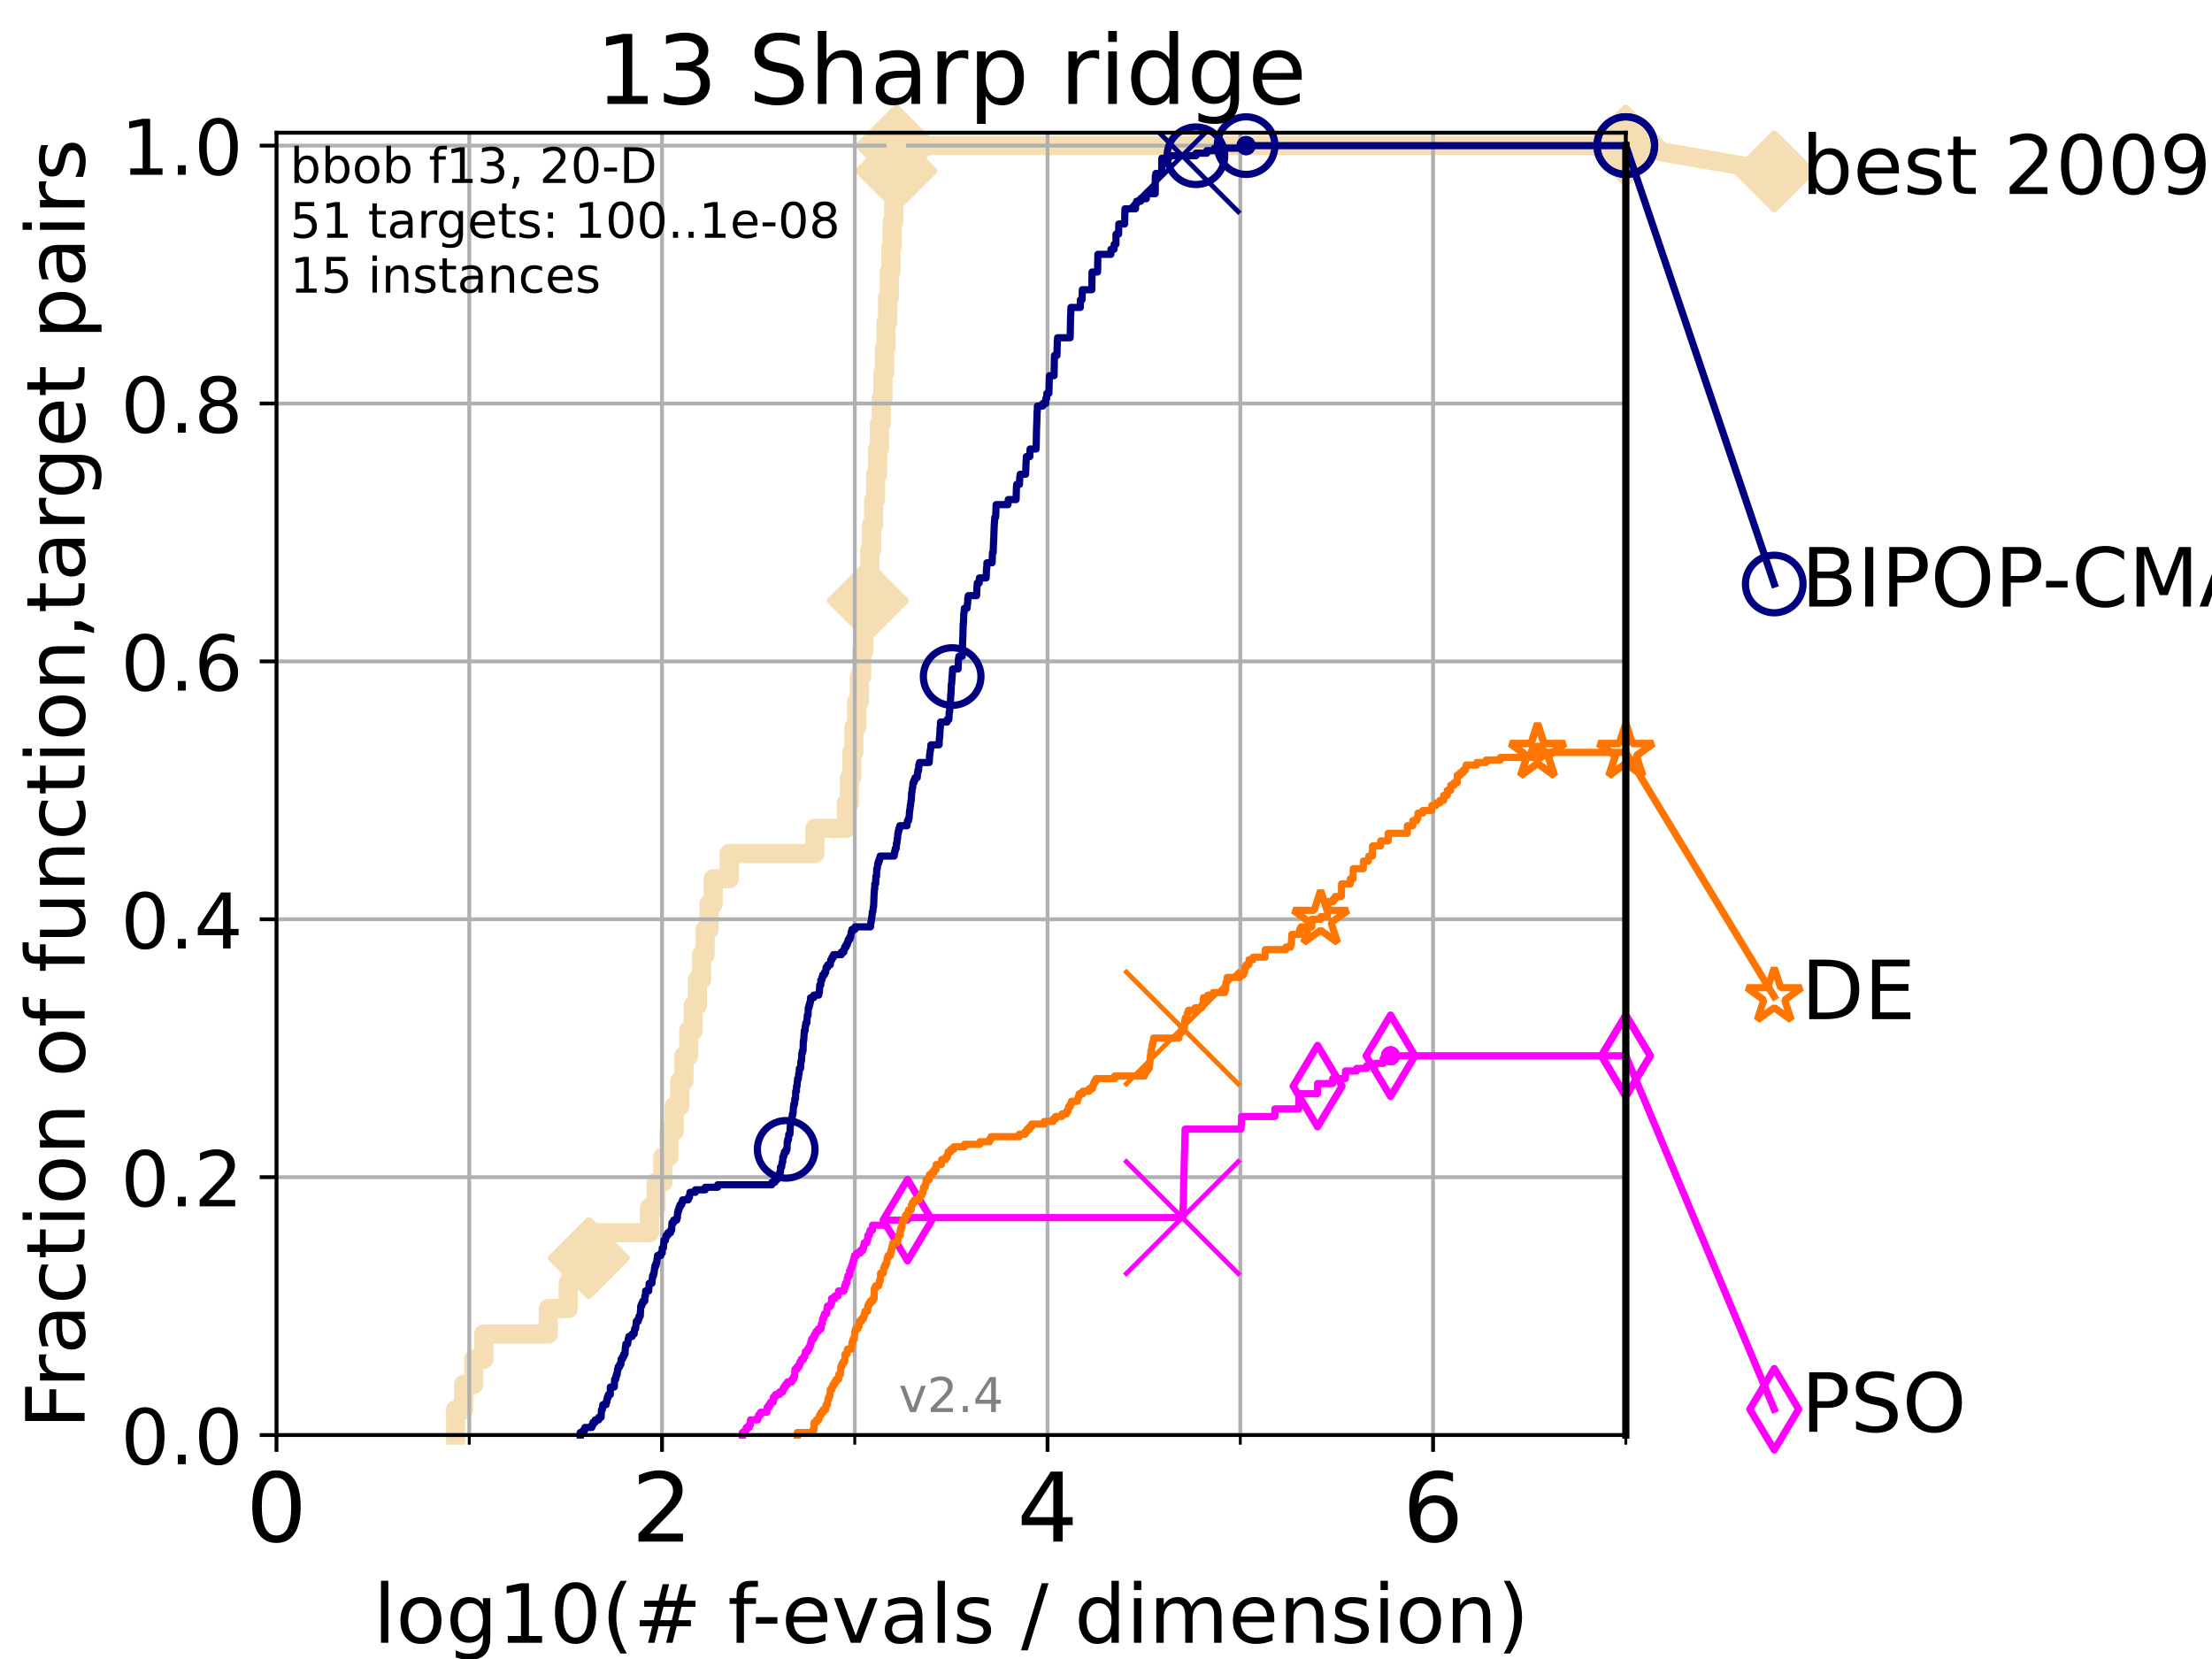 <?xml version="1.0" encoding="utf-8" standalone="no"?>
<!DOCTYPE svg PUBLIC "-//W3C//DTD SVG 1.1//EN"
  "http://www.w3.org/Graphics/SVG/1.1/DTD/svg11.dtd">
<!-- Created with matplotlib (https://matplotlib.org/) -->
<svg height="345.6pt" version="1.1" viewBox="0 0 460.8 345.6" width="460.8pt" xmlns="http://www.w3.org/2000/svg" xmlns:xlink="http://www.w3.org/1999/xlink">
 <defs>
  <style type="text/css">*{stroke-linecap:butt;stroke-linejoin:round;}</style>
 </defs>
 <g id="figure_1">
  <g id="patch_1">
   <path d="M 0 345.6 
L 460.8 345.6 
L 460.8 0 
L 0 0 
z
" style="fill:#ffffff;"/>
  </g>
  <g id="axes_1">
   <g id="patch_2">
    <path d="M 57.6 298.944 
L 338.688 298.944 
L 338.688 27.648 
L 57.6 27.648 
z
" style="fill:#ffffff;"/>
   </g>
   <g id="line2d_1">
    <path d="M 94.921 298.944 
L 94.921 293.677 
L 96.583 293.677 
L 96.583 288.41 
L 98.689 288.41 
L 98.689 283.143 
L 100.789 283.143 
L 100.789 277.877 
L 114.216 277.877 
L 114.216 272.61 
L 118.364 272.61 
L 118.364 267.343 
L 118.994 267.343 
L 118.994 262.076 
L 122.657 262.076 
L 122.657 256.809 
L 135.321 256.809 
L 135.321 251.542 
L 136.673 251.542 
L 136.673 246.275 
L 138.093 246.275 
L 138.093 241.009 
L 139.342 241.009 
L 139.342 235.742 
L 140.431 235.742 
L 140.431 230.475 
L 141.578 230.475 
L 141.578 225.208 
L 142.48 225.208 
L 142.48 219.941 
L 143.471 219.941 
L 143.471 214.674 
L 144.409 214.674 
L 144.409 209.407 
L 145.282 209.407 
L 145.282 204.141 
L 146.145 204.141 
L 146.145 198.874 
L 146.885 198.874 
L 146.885 193.607 
L 147.705 193.607 
L 147.705 188.34 
L 148.573 188.34 
L 148.573 183.073 
L 151.897 183.073 
L 151.897 177.806 
L 169.754 177.806 
L 169.754 172.539 
L 176.33 172.539 
L 176.33 167.272 
L 176.94 167.272 
L 176.94 162.006 
L 177.453 162.006 
L 177.453 156.739 
L 177.887 156.739 
L 177.887 151.472 
L 178.478 151.472 
L 178.478 146.205 
L 179.021 146.205 
L 179.021 140.938 
L 179.503 140.938 
L 179.503 135.671 
L 179.94 135.671 
L 179.94 130.404 
L 180.365 130.404 
L 180.365 125.138 
L 180.785 125.138 
L 180.785 119.871 
L 181.186 119.871 
L 181.186 114.604 
L 181.573 114.604 
L 181.573 109.337 
L 182.003 109.337 
L 182.003 104.07 
L 182.407 104.07 
L 182.407 98.803 
L 182.821 98.803 
L 182.821 93.536 
L 183.202 93.536 
L 183.202 88.27 
L 183.573 88.27 
L 183.573 83.003 
L 183.929 83.003 
L 183.929 77.736 
L 184.267 77.736 
L 184.267 72.469 
L 184.558 72.469 
L 184.558 67.202 
L 184.919 67.202 
L 184.919 61.935 
L 185.254 61.935 
L 185.254 56.668 
L 185.594 56.668 
L 185.594 51.402 
L 185.864 51.402 
L 185.864 46.135 
L 186.178 46.135 
L 186.178 40.868 
L 186.461 40.868 
L 186.461 35.601 
L 186.723 35.601 
L 186.723 30.334 
L 338.688 30.334 
" style="fill:none;stroke:#f5deb3;stroke-linecap:square;stroke-width:4;"/>
   </g>
   <g id="line2d_2">
    <defs>
     <path d="M -0 7.778 
L 7.778 0 
L 0 -7.778 
L -7.778 -0 
z
" id="m2d76effeb6" style="stroke:#f5deb3;stroke-linejoin:miter;stroke-width:1.5;"/>
    </defs>
    <g>
     <use style="fill:#f5deb3;stroke:#f5deb3;stroke-linejoin:miter;stroke-width:1.5;" x="122.657" xlink:href="#m2d76effeb6" y="262.076"/>
     <use style="fill:#f5deb3;stroke:#f5deb3;stroke-linejoin:miter;stroke-width:1.5;" x="180.785" xlink:href="#m2d76effeb6" y="125.138"/>
     <use style="fill:#f5deb3;stroke:#f5deb3;stroke-linejoin:miter;stroke-width:1.5;" x="186.723" xlink:href="#m2d76effeb6" y="35.601"/>
     <use style="fill:#f5deb3;stroke:#f5deb3;stroke-linejoin:miter;stroke-width:1.5;" x="186.723" xlink:href="#m2d76effeb6" y="30.334"/>
     <use style="fill:#f5deb3;stroke:#f5deb3;stroke-linejoin:miter;stroke-width:1.5;" x="338.688" xlink:href="#m2d76effeb6" y="30.334"/>
    </g>
   </g>
   <g id="line2d_3">
    <path style="fill:none;stroke:#f5deb3;stroke-linecap:square;stroke-width:4;"/>
    <g/>
   </g>
   <g id="line2d_4">
    <path d="M 338.688 30.334 
L 369.608 35.706 
" style="fill:none;stroke:#f5deb3;stroke-linecap:square;stroke-width:4;"/>
    <g>
     <use style="fill:#f5deb3;stroke:#f5deb3;stroke-linejoin:miter;stroke-width:1.5;" x="338.688" xlink:href="#m2d76effeb6" y="30.334"/>
     <use style="fill:#f5deb3;stroke:#f5deb3;stroke-linejoin:miter;stroke-width:1.5;" x="369.608" xlink:href="#m2d76effeb6" y="35.706"/>
    </g>
   </g>
   <g id="matplotlib.axis_1">
    <g id="xtick_1">
     <g id="line2d_5">
      <path clip-path="url(#p6920a14d13)" d="M 57.6 298.944 
L 57.6 27.648 
" style="fill:none;stroke:#b0b0b0;stroke-linecap:square;stroke-width:0.8;"/>
     </g>
     <g id="line2d_6">
      <defs>
       <path d="M 0 0 
L 0 3.5 
" id="m98688a4a04" style="stroke:#000000;stroke-width:0.8;"/>
      </defs>
      <g>
       <use style="stroke:#000000;stroke-width:0.8;" x="57.6" xlink:href="#m98688a4a04" y="298.944"/>
      </g>
     </g>
     <g id="text_1">
      <!-- 0 -->
      <g transform="translate(51.237 321.141)scale(0.2 -0.2)">
       <defs>
        <path d="M 31.781 66.406 
Q 24.172 66.406 20.328 58.906 
Q 16.5 51.422 16.5 36.375 
Q 16.5 21.391 20.328 13.891 
Q 24.172 6.391 31.781 6.391 
Q 39.453 6.391 43.281 13.891 
Q 47.125 21.391 47.125 36.375 
Q 47.125 51.422 43.281 58.906 
Q 39.453 66.406 31.781 66.406 
z
M 31.781 74.219 
Q 44.047 74.219 50.516 64.516 
Q 56.984 54.828 56.984 36.375 
Q 56.984 17.969 50.516 8.266 
Q 44.047 -1.422 31.781 -1.422 
Q 19.531 -1.422 13.062 8.266 
Q 6.594 17.969 6.594 36.375 
Q 6.594 54.828 13.062 64.516 
Q 19.531 74.219 31.781 74.219 
z
" id="DejaVuSans-48"/>
       </defs>
       <use xlink:href="#DejaVuSans-48"/>
      </g>
     </g>
    </g>
    <g id="xtick_2">
     <g id="line2d_7">
      <path clip-path="url(#p6920a14d13)" d="M 137.911 298.944 
L 137.911 27.648 
" style="fill:none;stroke:#b0b0b0;stroke-linecap:square;stroke-width:0.8;"/>
     </g>
     <g id="line2d_8">
      <g>
       <use style="stroke:#000000;stroke-width:0.8;" x="137.911" xlink:href="#m98688a4a04" y="298.944"/>
      </g>
     </g>
     <g id="text_2">
      <!-- 2 -->
      <g transform="translate(131.548 321.141)scale(0.2 -0.2)">
       <defs>
        <path d="M 19.188 8.297 
L 53.609 8.297 
L 53.609 0 
L 7.328 0 
L 7.328 8.297 
Q 12.938 14.109 22.625 23.891 
Q 32.328 33.688 34.812 36.531 
Q 39.547 41.844 41.422 45.531 
Q 43.312 49.219 43.312 52.781 
Q 43.312 58.594 39.234 62.25 
Q 35.156 65.922 28.609 65.922 
Q 23.969 65.922 18.812 64.312 
Q 13.672 62.703 7.812 59.422 
L 7.812 69.391 
Q 13.766 71.781 18.938 73 
Q 24.125 74.219 28.422 74.219 
Q 39.75 74.219 46.484 68.547 
Q 53.219 62.891 53.219 53.422 
Q 53.219 48.922 51.531 44.891 
Q 49.859 40.875 45.406 35.406 
Q 44.188 33.984 37.641 27.219 
Q 31.109 20.453 19.188 8.297 
z
" id="DejaVuSans-50"/>
       </defs>
       <use xlink:href="#DejaVuSans-50"/>
      </g>
     </g>
    </g>
    <g id="xtick_3">
     <g id="line2d_9">
      <path clip-path="url(#p6920a14d13)" d="M 218.222 298.944 
L 218.222 27.648 
" style="fill:none;stroke:#b0b0b0;stroke-linecap:square;stroke-width:0.8;"/>
     </g>
     <g id="line2d_10">
      <g>
       <use style="stroke:#000000;stroke-width:0.8;" x="218.222" xlink:href="#m98688a4a04" y="298.944"/>
      </g>
     </g>
     <g id="text_3">
      <!-- 4 -->
      <g transform="translate(211.859 321.141)scale(0.2 -0.2)">
       <defs>
        <path d="M 37.797 64.312 
L 12.891 25.391 
L 37.797 25.391 
z
M 35.203 72.906 
L 47.609 72.906 
L 47.609 25.391 
L 58.016 25.391 
L 58.016 17.188 
L 47.609 17.188 
L 47.609 0 
L 37.797 0 
L 37.797 17.188 
L 4.891 17.188 
L 4.891 26.703 
z
" id="DejaVuSans-52"/>
       </defs>
       <use xlink:href="#DejaVuSans-52"/>
      </g>
     </g>
    </g>
    <g id="xtick_4">
     <g id="line2d_11">
      <path clip-path="url(#p6920a14d13)" d="M 298.533 298.944 
L 298.533 27.648 
" style="fill:none;stroke:#b0b0b0;stroke-linecap:square;stroke-width:0.8;"/>
     </g>
     <g id="line2d_12">
      <g>
       <use style="stroke:#000000;stroke-width:0.8;" x="298.533" xlink:href="#m98688a4a04" y="298.944"/>
      </g>
     </g>
     <g id="text_4">
      <!-- 6 -->
      <g transform="translate(292.17 321.141)scale(0.2 -0.2)">
       <defs>
        <path d="M 33.016 40.375 
Q 26.375 40.375 22.484 35.828 
Q 18.609 31.297 18.609 23.391 
Q 18.609 15.531 22.484 10.953 
Q 26.375 6.391 33.016 6.391 
Q 39.656 6.391 43.531 10.953 
Q 47.406 15.531 47.406 23.391 
Q 47.406 31.297 43.531 35.828 
Q 39.656 40.375 33.016 40.375 
z
M 52.594 71.297 
L 52.594 62.312 
Q 48.875 64.062 45.094 64.984 
Q 41.312 65.922 37.594 65.922 
Q 27.828 65.922 22.672 59.328 
Q 17.531 52.734 16.797 39.406 
Q 19.672 43.656 24.016 45.922 
Q 28.375 48.188 33.594 48.188 
Q 44.578 48.188 50.953 41.516 
Q 57.328 34.859 57.328 23.391 
Q 57.328 12.156 50.688 5.359 
Q 44.047 -1.422 33.016 -1.422 
Q 20.359 -1.422 13.672 8.266 
Q 6.984 17.969 6.984 36.375 
Q 6.984 53.656 15.188 63.938 
Q 23.391 74.219 37.203 74.219 
Q 40.922 74.219 44.703 73.484 
Q 48.484 72.75 52.594 71.297 
z
" id="DejaVuSans-54"/>
       </defs>
       <use xlink:href="#DejaVuSans-54"/>
      </g>
     </g>
    </g>
    <g id="xtick_5">
     <g id="line2d_13">
      <path clip-path="url(#p6920a14d13)" d="M 97.755 298.944 
L 97.755 27.648 
" style="fill:none;stroke:#b0b0b0;stroke-linecap:square;stroke-width:0.8;"/>
     </g>
     <g id="line2d_14">
      <defs>
       <path d="M 0 0 
L 0 2 
" id="m501ee313aa" style="stroke:#000000;stroke-width:0.6;"/>
      </defs>
      <g>
       <use style="stroke:#000000;stroke-width:0.6;" x="97.755" xlink:href="#m501ee313aa" y="298.944"/>
      </g>
     </g>
    </g>
    <g id="xtick_6">
     <g id="line2d_15">
      <path clip-path="url(#p6920a14d13)" d="M 178.066 298.944 
L 178.066 27.648 
" style="fill:none;stroke:#b0b0b0;stroke-linecap:square;stroke-width:0.8;"/>
     </g>
     <g id="line2d_16">
      <g>
       <use style="stroke:#000000;stroke-width:0.6;" x="178.066" xlink:href="#m501ee313aa" y="298.944"/>
      </g>
     </g>
    </g>
    <g id="xtick_7">
     <g id="line2d_17">
      <path clip-path="url(#p6920a14d13)" d="M 258.377 298.944 
L 258.377 27.648 
" style="fill:none;stroke:#b0b0b0;stroke-linecap:square;stroke-width:0.8;"/>
     </g>
     <g id="line2d_18">
      <g>
       <use style="stroke:#000000;stroke-width:0.6;" x="258.377" xlink:href="#m501ee313aa" y="298.944"/>
      </g>
     </g>
    </g>
    <g id="xtick_8">
     <g id="line2d_19">
      <path clip-path="url(#p6920a14d13)" d="M 338.688 298.944 
L 338.688 27.648 
" style="fill:none;stroke:#b0b0b0;stroke-linecap:square;stroke-width:0.8;"/>
     </g>
     <g id="line2d_20">
      <g>
       <use style="stroke:#000000;stroke-width:0.6;" x="338.688" xlink:href="#m501ee313aa" y="298.944"/>
      </g>
     </g>
    </g>
    <g id="text_5">
     <!-- log10(# f-evals / dimension) -->
     <g transform="translate(77.764 342.218)scale(0.17 -0.17)">
      <defs>
       <path d="M 9.422 75.984 
L 18.406 75.984 
L 18.406 0 
L 9.422 0 
z
" id="DejaVuSans-108"/>
       <path d="M 30.609 48.391 
Q 23.391 48.391 19.188 42.75 
Q 14.984 37.109 14.984 27.297 
Q 14.984 17.484 19.156 11.844 
Q 23.344 6.203 30.609 6.203 
Q 37.797 6.203 41.984 11.859 
Q 46.188 17.531 46.188 27.297 
Q 46.188 37.016 41.984 42.703 
Q 37.797 48.391 30.609 48.391 
z
M 30.609 56 
Q 42.328 56 49.016 48.375 
Q 55.719 40.766 55.719 27.297 
Q 55.719 13.875 49.016 6.219 
Q 42.328 -1.422 30.609 -1.422 
Q 18.844 -1.422 12.172 6.219 
Q 5.516 13.875 5.516 27.297 
Q 5.516 40.766 12.172 48.375 
Q 18.844 56 30.609 56 
z
" id="DejaVuSans-111"/>
       <path d="M 45.406 27.984 
Q 45.406 37.75 41.375 43.109 
Q 37.359 48.484 30.078 48.484 
Q 22.859 48.484 18.828 43.109 
Q 14.797 37.75 14.797 27.984 
Q 14.797 18.266 18.828 12.891 
Q 22.859 7.516 30.078 7.516 
Q 37.359 7.516 41.375 12.891 
Q 45.406 18.266 45.406 27.984 
z
M 54.391 6.781 
Q 54.391 -7.172 48.188 -13.984 
Q 42 -20.797 29.203 -20.797 
Q 24.469 -20.797 20.266 -20.094 
Q 16.062 -19.391 12.109 -17.922 
L 12.109 -9.188 
Q 16.062 -11.328 19.922 -12.344 
Q 23.781 -13.375 27.781 -13.375 
Q 36.625 -13.375 41.016 -8.766 
Q 45.406 -4.156 45.406 5.172 
L 45.406 9.625 
Q 42.625 4.781 38.281 2.391 
Q 33.938 0 27.875 0 
Q 17.828 0 11.672 7.656 
Q 5.516 15.328 5.516 27.984 
Q 5.516 40.672 11.672 48.328 
Q 17.828 56 27.875 56 
Q 33.938 56 38.281 53.609 
Q 42.625 51.219 45.406 46.391 
L 45.406 54.688 
L 54.391 54.688 
z
" id="DejaVuSans-103"/>
       <path d="M 12.406 8.297 
L 28.516 8.297 
L 28.516 63.922 
L 10.984 60.406 
L 10.984 69.391 
L 28.422 72.906 
L 38.281 72.906 
L 38.281 8.297 
L 54.391 8.297 
L 54.391 0 
L 12.406 0 
z
" id="DejaVuSans-49"/>
       <path d="M 31 75.875 
Q 24.469 64.656 21.281 53.656 
Q 18.109 42.672 18.109 31.391 
Q 18.109 20.125 21.312 9.062 
Q 24.516 -2 31 -13.188 
L 23.188 -13.188 
Q 15.875 -1.703 12.234 9.375 
Q 8.594 20.453 8.594 31.391 
Q 8.594 42.281 12.203 53.312 
Q 15.828 64.359 23.188 75.875 
z
" id="DejaVuSans-40"/>
       <path d="M 51.125 44 
L 36.922 44 
L 32.812 27.688 
L 47.125 27.688 
z
M 43.797 71.781 
L 38.719 51.516 
L 52.984 51.516 
L 58.109 71.781 
L 65.922 71.781 
L 60.891 51.516 
L 76.125 51.516 
L 76.125 44 
L 58.984 44 
L 54.984 27.688 
L 70.516 27.688 
L 70.516 20.219 
L 53.078 20.219 
L 48 0 
L 40.188 0 
L 45.219 20.219 
L 30.906 20.219 
L 25.875 0 
L 18.016 0 
L 23.094 20.219 
L 7.719 20.219 
L 7.719 27.688 
L 24.906 27.688 
L 29 44 
L 13.281 44 
L 13.281 51.516 
L 30.906 51.516 
L 35.891 71.781 
z
" id="DejaVuSans-35"/>
       <path id="DejaVuSans-32"/>
       <path d="M 37.109 75.984 
L 37.109 68.5 
L 28.516 68.5 
Q 23.688 68.5 21.797 66.547 
Q 19.922 64.594 19.922 59.516 
L 19.922 54.688 
L 34.719 54.688 
L 34.719 47.703 
L 19.922 47.703 
L 19.922 0 
L 10.891 0 
L 10.891 47.703 
L 2.297 47.703 
L 2.297 54.688 
L 10.891 54.688 
L 10.891 58.5 
Q 10.891 67.625 15.141 71.797 
Q 19.391 75.984 28.609 75.984 
z
" id="DejaVuSans-102"/>
       <path d="M 4.891 31.391 
L 31.203 31.391 
L 31.203 23.391 
L 4.891 23.391 
z
" id="DejaVuSans-45"/>
       <path d="M 56.203 29.594 
L 56.203 25.203 
L 14.891 25.203 
Q 15.484 15.922 20.484 11.062 
Q 25.484 6.203 34.422 6.203 
Q 39.594 6.203 44.453 7.469 
Q 49.312 8.734 54.109 11.281 
L 54.109 2.781 
Q 49.266 0.734 44.188 -0.344 
Q 39.109 -1.422 33.891 -1.422 
Q 20.797 -1.422 13.156 6.188 
Q 5.516 13.812 5.516 26.812 
Q 5.516 40.234 12.766 48.109 
Q 20.016 56 32.328 56 
Q 43.359 56 49.781 48.891 
Q 56.203 41.797 56.203 29.594 
z
M 47.219 32.234 
Q 47.125 39.594 43.094 43.984 
Q 39.062 48.391 32.422 48.391 
Q 24.906 48.391 20.391 44.141 
Q 15.875 39.891 15.188 32.172 
z
" id="DejaVuSans-101"/>
       <path d="M 2.984 54.688 
L 12.5 54.688 
L 29.594 8.797 
L 46.688 54.688 
L 56.203 54.688 
L 35.688 0 
L 23.484 0 
z
" id="DejaVuSans-118"/>
       <path d="M 34.281 27.484 
Q 23.391 27.484 19.188 25 
Q 14.984 22.516 14.984 16.5 
Q 14.984 11.719 18.141 8.906 
Q 21.297 6.109 26.703 6.109 
Q 34.188 6.109 38.703 11.406 
Q 43.219 16.703 43.219 25.484 
L 43.219 27.484 
z
M 52.203 31.203 
L 52.203 0 
L 43.219 0 
L 43.219 8.297 
Q 40.141 3.328 35.547 0.953 
Q 30.953 -1.422 24.312 -1.422 
Q 15.922 -1.422 10.953 3.297 
Q 6 8.016 6 15.922 
Q 6 25.141 12.172 29.828 
Q 18.359 34.516 30.609 34.516 
L 43.219 34.516 
L 43.219 35.406 
Q 43.219 41.609 39.141 45 
Q 35.062 48.391 27.688 48.391 
Q 23 48.391 18.547 47.266 
Q 14.109 46.141 10.016 43.891 
L 10.016 52.203 
Q 14.938 54.109 19.578 55.047 
Q 24.219 56 28.609 56 
Q 40.484 56 46.344 49.844 
Q 52.203 43.703 52.203 31.203 
z
" id="DejaVuSans-97"/>
       <path d="M 44.281 53.078 
L 44.281 44.578 
Q 40.484 46.531 36.375 47.5 
Q 32.281 48.484 27.875 48.484 
Q 21.188 48.484 17.844 46.438 
Q 14.5 44.391 14.5 40.281 
Q 14.5 37.156 16.891 35.375 
Q 19.281 33.594 26.516 31.984 
L 29.594 31.297 
Q 39.156 29.25 43.188 25.516 
Q 47.219 21.781 47.219 15.094 
Q 47.219 7.469 41.188 3.016 
Q 35.156 -1.422 24.609 -1.422 
Q 20.219 -1.422 15.453 -0.562 
Q 10.688 0.297 5.422 2 
L 5.422 11.281 
Q 10.406 8.688 15.234 7.391 
Q 20.062 6.109 24.812 6.109 
Q 31.156 6.109 34.562 8.281 
Q 37.984 10.453 37.984 14.406 
Q 37.984 18.062 35.516 20.016 
Q 33.062 21.969 24.703 23.781 
L 21.578 24.516 
Q 13.234 26.266 9.516 29.906 
Q 5.812 33.547 5.812 39.891 
Q 5.812 47.609 11.281 51.797 
Q 16.75 56 26.812 56 
Q 31.781 56 36.172 55.266 
Q 40.578 54.547 44.281 53.078 
z
" id="DejaVuSans-115"/>
       <path d="M 25.391 72.906 
L 33.688 72.906 
L 8.297 -9.281 
L 0 -9.281 
z
" id="DejaVuSans-47"/>
       <path d="M 45.406 46.391 
L 45.406 75.984 
L 54.391 75.984 
L 54.391 0 
L 45.406 0 
L 45.406 8.203 
Q 42.578 3.328 38.25 0.953 
Q 33.938 -1.422 27.875 -1.422 
Q 17.969 -1.422 11.734 6.484 
Q 5.516 14.406 5.516 27.297 
Q 5.516 40.188 11.734 48.094 
Q 17.969 56 27.875 56 
Q 33.938 56 38.25 53.625 
Q 42.578 51.266 45.406 46.391 
z
M 14.797 27.297 
Q 14.797 17.391 18.875 11.75 
Q 22.953 6.109 30.078 6.109 
Q 37.203 6.109 41.297 11.75 
Q 45.406 17.391 45.406 27.297 
Q 45.406 37.203 41.297 42.844 
Q 37.203 48.484 30.078 48.484 
Q 22.953 48.484 18.875 42.844 
Q 14.797 37.203 14.797 27.297 
z
" id="DejaVuSans-100"/>
       <path d="M 9.422 54.688 
L 18.406 54.688 
L 18.406 0 
L 9.422 0 
z
M 9.422 75.984 
L 18.406 75.984 
L 18.406 64.594 
L 9.422 64.594 
z
" id="DejaVuSans-105"/>
       <path d="M 52 44.188 
Q 55.375 50.25 60.062 53.125 
Q 64.75 56 71.094 56 
Q 79.641 56 84.281 50.016 
Q 88.922 44.047 88.922 33.016 
L 88.922 0 
L 79.891 0 
L 79.891 32.719 
Q 79.891 40.578 77.094 44.375 
Q 74.312 48.188 68.609 48.188 
Q 61.625 48.188 57.562 43.547 
Q 53.516 38.922 53.516 30.906 
L 53.516 0 
L 44.484 0 
L 44.484 32.719 
Q 44.484 40.625 41.703 44.406 
Q 38.922 48.188 33.109 48.188 
Q 26.219 48.188 22.156 43.531 
Q 18.109 38.875 18.109 30.906 
L 18.109 0 
L 9.078 0 
L 9.078 54.688 
L 18.109 54.688 
L 18.109 46.188 
Q 21.188 51.219 25.484 53.609 
Q 29.781 56 35.688 56 
Q 41.656 56 45.828 52.969 
Q 50 49.953 52 44.188 
z
" id="DejaVuSans-109"/>
       <path d="M 54.891 33.016 
L 54.891 0 
L 45.906 0 
L 45.906 32.719 
Q 45.906 40.484 42.875 44.328 
Q 39.844 48.188 33.797 48.188 
Q 26.516 48.188 22.312 43.547 
Q 18.109 38.922 18.109 30.906 
L 18.109 0 
L 9.078 0 
L 9.078 54.688 
L 18.109 54.688 
L 18.109 46.188 
Q 21.344 51.125 25.703 53.562 
Q 30.078 56 35.797 56 
Q 45.219 56 50.047 50.172 
Q 54.891 44.344 54.891 33.016 
z
" id="DejaVuSans-110"/>
       <path d="M 8.016 75.875 
L 15.828 75.875 
Q 23.141 64.359 26.781 53.312 
Q 30.422 42.281 30.422 31.391 
Q 30.422 20.453 26.781 9.375 
Q 23.141 -1.703 15.828 -13.188 
L 8.016 -13.188 
Q 14.5 -2 17.703 9.062 
Q 20.906 20.125 20.906 31.391 
Q 20.906 42.672 17.703 53.656 
Q 14.5 64.656 8.016 75.875 
z
" id="DejaVuSans-41"/>
      </defs>
      <use xlink:href="#DejaVuSans-108"/>
      <use x="27.783" xlink:href="#DejaVuSans-111"/>
      <use x="88.965" xlink:href="#DejaVuSans-103"/>
      <use x="152.441" xlink:href="#DejaVuSans-49"/>
      <use x="216.064" xlink:href="#DejaVuSans-48"/>
      <use x="279.688" xlink:href="#DejaVuSans-40"/>
      <use x="318.701" xlink:href="#DejaVuSans-35"/>
      <use x="402.49" xlink:href="#DejaVuSans-32"/>
      <use x="434.277" xlink:href="#DejaVuSans-102"/>
      <use x="463.982" xlink:href="#DejaVuSans-45"/>
      <use x="500.066" xlink:href="#DejaVuSans-101"/>
      <use x="561.59" xlink:href="#DejaVuSans-118"/>
      <use x="620.77" xlink:href="#DejaVuSans-97"/>
      <use x="682.049" xlink:href="#DejaVuSans-108"/>
      <use x="709.832" xlink:href="#DejaVuSans-115"/>
      <use x="761.932" xlink:href="#DejaVuSans-32"/>
      <use x="793.719" xlink:href="#DejaVuSans-47"/>
      <use x="827.41" xlink:href="#DejaVuSans-32"/>
      <use x="859.197" xlink:href="#DejaVuSans-100"/>
      <use x="922.674" xlink:href="#DejaVuSans-105"/>
      <use x="950.457" xlink:href="#DejaVuSans-109"/>
      <use x="1047.869" xlink:href="#DejaVuSans-101"/>
      <use x="1109.393" xlink:href="#DejaVuSans-110"/>
      <use x="1172.771" xlink:href="#DejaVuSans-115"/>
      <use x="1224.871" xlink:href="#DejaVuSans-105"/>
      <use x="1252.654" xlink:href="#DejaVuSans-111"/>
      <use x="1313.836" xlink:href="#DejaVuSans-110"/>
      <use x="1377.215" xlink:href="#DejaVuSans-41"/>
     </g>
    </g>
   </g>
   <g id="matplotlib.axis_2">
    <g id="ytick_1">
     <g id="line2d_21">
      <path clip-path="url(#p6920a14d13)" d="M 57.6 298.944 
L 338.688 298.944 
" style="fill:none;stroke:#b0b0b0;stroke-linecap:square;stroke-width:0.8;"/>
     </g>
     <g id="line2d_22">
      <defs>
       <path d="M 0 0 
L -3.5 0 
" id="md44df862a9" style="stroke:#000000;stroke-width:0.8;"/>
      </defs>
      <g>
       <use style="stroke:#000000;stroke-width:0.8;" x="57.6" xlink:href="#md44df862a9" y="298.944"/>
      </g>
     </g>
     <g id="text_6">
      <!-- 0.0 -->
      <g transform="translate(25.155 305.023)scale(0.16 -0.16)">
       <defs>
        <path d="M 10.688 12.406 
L 21 12.406 
L 21 0 
L 10.688 0 
z
" id="DejaVuSans-46"/>
       </defs>
       <use xlink:href="#DejaVuSans-48"/>
       <use x="63.623" xlink:href="#DejaVuSans-46"/>
       <use x="95.41" xlink:href="#DejaVuSans-48"/>
      </g>
     </g>
    </g>
    <g id="ytick_2">
     <g id="line2d_23">
      <path clip-path="url(#p6920a14d13)" d="M 57.6 245.222 
L 338.688 245.222 
" style="fill:none;stroke:#b0b0b0;stroke-linecap:square;stroke-width:0.8;"/>
     </g>
     <g id="line2d_24">
      <g>
       <use style="stroke:#000000;stroke-width:0.8;" x="57.6" xlink:href="#md44df862a9" y="245.222"/>
      </g>
     </g>
     <g id="text_7">
      <!-- 0.2 -->
      <g transform="translate(25.155 251.301)scale(0.16 -0.16)">
       <use xlink:href="#DejaVuSans-48"/>
       <use x="63.623" xlink:href="#DejaVuSans-46"/>
       <use x="95.41" xlink:href="#DejaVuSans-50"/>
      </g>
     </g>
    </g>
    <g id="ytick_3">
     <g id="line2d_25">
      <path clip-path="url(#p6920a14d13)" d="M 57.6 191.5 
L 338.688 191.5 
" style="fill:none;stroke:#b0b0b0;stroke-linecap:square;stroke-width:0.8;"/>
     </g>
     <g id="line2d_26">
      <g>
       <use style="stroke:#000000;stroke-width:0.8;" x="57.6" xlink:href="#md44df862a9" y="191.5"/>
      </g>
     </g>
     <g id="text_8">
      <!-- 0.4 -->
      <g transform="translate(25.155 197.579)scale(0.16 -0.16)">
       <use xlink:href="#DejaVuSans-48"/>
       <use x="63.623" xlink:href="#DejaVuSans-46"/>
       <use x="95.41" xlink:href="#DejaVuSans-52"/>
      </g>
     </g>
    </g>
    <g id="ytick_4">
     <g id="line2d_27">
      <path clip-path="url(#p6920a14d13)" d="M 57.6 137.778 
L 338.688 137.778 
" style="fill:none;stroke:#b0b0b0;stroke-linecap:square;stroke-width:0.8;"/>
     </g>
     <g id="line2d_28">
      <g>
       <use style="stroke:#000000;stroke-width:0.8;" x="57.6" xlink:href="#md44df862a9" y="137.778"/>
      </g>
     </g>
     <g id="text_9">
      <!-- 0.6 -->
      <g transform="translate(25.155 143.857)scale(0.16 -0.16)">
       <use xlink:href="#DejaVuSans-48"/>
       <use x="63.623" xlink:href="#DejaVuSans-46"/>
       <use x="95.41" xlink:href="#DejaVuSans-54"/>
      </g>
     </g>
    </g>
    <g id="ytick_5">
     <g id="line2d_29">
      <path clip-path="url(#p6920a14d13)" d="M 57.6 84.056 
L 338.688 84.056 
" style="fill:none;stroke:#b0b0b0;stroke-linecap:square;stroke-width:0.8;"/>
     </g>
     <g id="line2d_30">
      <g>
       <use style="stroke:#000000;stroke-width:0.8;" x="57.6" xlink:href="#md44df862a9" y="84.056"/>
      </g>
     </g>
     <g id="text_10">
      <!-- 0.8 -->
      <g transform="translate(25.155 90.135)scale(0.16 -0.16)">
       <defs>
        <path d="M 31.781 34.625 
Q 24.75 34.625 20.719 30.859 
Q 16.703 27.094 16.703 20.516 
Q 16.703 13.922 20.719 10.156 
Q 24.75 6.391 31.781 6.391 
Q 38.812 6.391 42.859 10.172 
Q 46.922 13.969 46.922 20.516 
Q 46.922 27.094 42.891 30.859 
Q 38.875 34.625 31.781 34.625 
z
M 21.922 38.812 
Q 15.578 40.375 12.031 44.719 
Q 8.5 49.078 8.5 55.328 
Q 8.5 64.062 14.719 69.141 
Q 20.953 74.219 31.781 74.219 
Q 42.672 74.219 48.875 69.141 
Q 55.078 64.062 55.078 55.328 
Q 55.078 49.078 51.531 44.719 
Q 48 40.375 41.703 38.812 
Q 48.828 37.156 52.797 32.312 
Q 56.781 27.484 56.781 20.516 
Q 56.781 9.906 50.312 4.234 
Q 43.844 -1.422 31.781 -1.422 
Q 19.734 -1.422 13.25 4.234 
Q 6.781 9.906 6.781 20.516 
Q 6.781 27.484 10.781 32.312 
Q 14.797 37.156 21.922 38.812 
z
M 18.312 54.391 
Q 18.312 48.734 21.844 45.562 
Q 25.391 42.391 31.781 42.391 
Q 38.141 42.391 41.719 45.562 
Q 45.312 48.734 45.312 54.391 
Q 45.312 60.062 41.719 63.234 
Q 38.141 66.406 31.781 66.406 
Q 25.391 66.406 21.844 63.234 
Q 18.312 60.062 18.312 54.391 
z
" id="DejaVuSans-56"/>
       </defs>
       <use xlink:href="#DejaVuSans-48"/>
       <use x="63.623" xlink:href="#DejaVuSans-46"/>
       <use x="95.41" xlink:href="#DejaVuSans-56"/>
      </g>
     </g>
    </g>
    <g id="ytick_6">
     <g id="line2d_31">
      <path clip-path="url(#p6920a14d13)" d="M 57.6 30.334 
L 338.688 30.334 
" style="fill:none;stroke:#b0b0b0;stroke-linecap:square;stroke-width:0.8;"/>
     </g>
     <g id="line2d_32">
      <g>
       <use style="stroke:#000000;stroke-width:0.8;" x="57.6" xlink:href="#md44df862a9" y="30.334"/>
      </g>
     </g>
     <g id="text_11">
      <!-- 1.0 -->
      <g transform="translate(25.155 36.413)scale(0.16 -0.16)">
       <use xlink:href="#DejaVuSans-49"/>
       <use x="63.623" xlink:href="#DejaVuSans-46"/>
       <use x="95.41" xlink:href="#DejaVuSans-48"/>
      </g>
     </g>
    </g>
    <g id="text_12">
     <!-- Fraction of function,target pairs -->
     <g transform="translate(17.62 297.681)rotate(-90)scale(0.17 -0.17)">
      <defs>
       <path d="M 9.812 72.906 
L 51.703 72.906 
L 51.703 64.594 
L 19.672 64.594 
L 19.672 43.109 
L 48.578 43.109 
L 48.578 34.812 
L 19.672 34.812 
L 19.672 0 
L 9.812 0 
z
" id="DejaVuSans-70"/>
       <path d="M 41.109 46.297 
Q 39.594 47.172 37.812 47.578 
Q 36.031 48 33.891 48 
Q 26.266 48 22.188 43.047 
Q 18.109 38.094 18.109 28.812 
L 18.109 0 
L 9.078 0 
L 9.078 54.688 
L 18.109 54.688 
L 18.109 46.188 
Q 20.953 51.172 25.484 53.578 
Q 30.031 56 36.531 56 
Q 37.453 56 38.578 55.875 
Q 39.703 55.766 41.062 55.516 
z
" id="DejaVuSans-114"/>
       <path d="M 48.781 52.594 
L 48.781 44.188 
Q 44.969 46.297 41.141 47.344 
Q 37.312 48.391 33.406 48.391 
Q 24.656 48.391 19.812 42.844 
Q 14.984 37.312 14.984 27.297 
Q 14.984 17.281 19.812 11.734 
Q 24.656 6.203 33.406 6.203 
Q 37.312 6.203 41.141 7.25 
Q 44.969 8.297 48.781 10.406 
L 48.781 2.094 
Q 45.016 0.344 40.984 -0.531 
Q 36.969 -1.422 32.422 -1.422 
Q 20.062 -1.422 12.781 6.344 
Q 5.516 14.109 5.516 27.297 
Q 5.516 40.672 12.859 48.328 
Q 20.219 56 33.016 56 
Q 37.156 56 41.109 55.141 
Q 45.062 54.297 48.781 52.594 
z
" id="DejaVuSans-99"/>
       <path d="M 18.312 70.219 
L 18.312 54.688 
L 36.812 54.688 
L 36.812 47.703 
L 18.312 47.703 
L 18.312 18.016 
Q 18.312 11.328 20.141 9.422 
Q 21.969 7.516 27.594 7.516 
L 36.812 7.516 
L 36.812 0 
L 27.594 0 
Q 17.188 0 13.234 3.875 
Q 9.281 7.766 9.281 18.016 
L 9.281 47.703 
L 2.688 47.703 
L 2.688 54.688 
L 9.281 54.688 
L 9.281 70.219 
z
" id="DejaVuSans-116"/>
       <path d="M 8.5 21.578 
L 8.5 54.688 
L 17.484 54.688 
L 17.484 21.922 
Q 17.484 14.156 20.5 10.266 
Q 23.531 6.391 29.594 6.391 
Q 36.859 6.391 41.078 11.031 
Q 45.312 15.672 45.312 23.688 
L 45.312 54.688 
L 54.297 54.688 
L 54.297 0 
L 45.312 0 
L 45.312 8.406 
Q 42.047 3.422 37.719 1 
Q 33.406 -1.422 27.688 -1.422 
Q 18.266 -1.422 13.375 4.438 
Q 8.5 10.297 8.5 21.578 
z
M 31.109 56 
z
" id="DejaVuSans-117"/>
       <path d="M 11.719 12.406 
L 22.016 12.406 
L 22.016 4 
L 14.016 -11.625 
L 7.719 -11.625 
L 11.719 4 
z
" id="DejaVuSans-44"/>
       <path d="M 18.109 8.203 
L 18.109 -20.797 
L 9.078 -20.797 
L 9.078 54.688 
L 18.109 54.688 
L 18.109 46.391 
Q 20.953 51.266 25.266 53.625 
Q 29.594 56 35.594 56 
Q 45.562 56 51.781 48.094 
Q 58.016 40.188 58.016 27.297 
Q 58.016 14.406 51.781 6.484 
Q 45.562 -1.422 35.594 -1.422 
Q 29.594 -1.422 25.266 0.953 
Q 20.953 3.328 18.109 8.203 
z
M 48.688 27.297 
Q 48.688 37.203 44.609 42.844 
Q 40.531 48.484 33.406 48.484 
Q 26.266 48.484 22.188 42.844 
Q 18.109 37.203 18.109 27.297 
Q 18.109 17.391 22.188 11.75 
Q 26.266 6.109 33.406 6.109 
Q 40.531 6.109 44.609 11.75 
Q 48.688 17.391 48.688 27.297 
z
" id="DejaVuSans-112"/>
      </defs>
      <use xlink:href="#DejaVuSans-70"/>
      <use x="50.27" xlink:href="#DejaVuSans-114"/>
      <use x="91.383" xlink:href="#DejaVuSans-97"/>
      <use x="152.662" xlink:href="#DejaVuSans-99"/>
      <use x="207.643" xlink:href="#DejaVuSans-116"/>
      <use x="246.852" xlink:href="#DejaVuSans-105"/>
      <use x="274.635" xlink:href="#DejaVuSans-111"/>
      <use x="335.816" xlink:href="#DejaVuSans-110"/>
      <use x="399.195" xlink:href="#DejaVuSans-32"/>
      <use x="430.982" xlink:href="#DejaVuSans-111"/>
      <use x="492.164" xlink:href="#DejaVuSans-102"/>
      <use x="527.369" xlink:href="#DejaVuSans-32"/>
      <use x="559.156" xlink:href="#DejaVuSans-102"/>
      <use x="594.361" xlink:href="#DejaVuSans-117"/>
      <use x="657.74" xlink:href="#DejaVuSans-110"/>
      <use x="721.119" xlink:href="#DejaVuSans-99"/>
      <use x="776.1" xlink:href="#DejaVuSans-116"/>
      <use x="815.309" xlink:href="#DejaVuSans-105"/>
      <use x="843.092" xlink:href="#DejaVuSans-111"/>
      <use x="904.273" xlink:href="#DejaVuSans-110"/>
      <use x="967.652" xlink:href="#DejaVuSans-44"/>
      <use x="999.439" xlink:href="#DejaVuSans-116"/>
      <use x="1038.648" xlink:href="#DejaVuSans-97"/>
      <use x="1099.928" xlink:href="#DejaVuSans-114"/>
      <use x="1139.291" xlink:href="#DejaVuSans-103"/>
      <use x="1202.768" xlink:href="#DejaVuSans-101"/>
      <use x="1264.291" xlink:href="#DejaVuSans-116"/>
      <use x="1303.5" xlink:href="#DejaVuSans-32"/>
      <use x="1335.287" xlink:href="#DejaVuSans-112"/>
      <use x="1398.764" xlink:href="#DejaVuSans-97"/>
      <use x="1460.043" xlink:href="#DejaVuSans-105"/>
      <use x="1487.826" xlink:href="#DejaVuSans-114"/>
      <use x="1528.939" xlink:href="#DejaVuSans-115"/>
     </g>
    </g>
   </g>
   <g id="line2d_33">
    <defs>
     <path d="M 0 1.5 
C 0.398 1.5 0.779 1.342 1.061 1.061 
C 1.342 0.779 1.5 0.398 1.5 0 
C 1.5 -0.398 1.342 -0.779 1.061 -1.061 
C 0.779 -1.342 0.398 -1.5 0 -1.5 
C -0.398 -1.5 -0.779 -1.342 -1.061 -1.061 
C -1.342 -0.779 -1.5 -0.398 -1.5 0 
C -1.5 0.398 -1.342 0.779 -1.061 1.061 
C -0.779 1.342 -0.398 1.5 0 1.5 
z
" id="m1eb416794c" style="stroke:#f5deb3;"/>
    </defs>
    <g>
     <use style="fill:#f5deb3;stroke:#f5deb3;" x="186.723" xlink:href="#m1eb416794c" y="30.334"/>
     <use style="fill:#f5deb3;stroke:#f5deb3;" x="186.723" xlink:href="#m1eb416794c" y="30.334"/>
    </g>
   </g>
   <g id="line2d_34">
    <defs>
     <path d="M 0 1.5 
C 0.398 1.5 0.779 1.342 1.061 1.061 
C 1.342 0.779 1.5 0.398 1.5 0 
C 1.5 -0.398 1.342 -0.779 1.061 -1.061 
C 0.779 -1.342 0.398 -1.5 0 -1.5 
C -0.398 -1.5 -0.779 -1.342 -1.061 -1.061 
C -1.342 -0.779 -1.5 -0.398 -1.5 0 
C -1.5 0.398 -1.342 0.779 -1.061 1.061 
C -0.779 1.342 -0.398 1.5 0 1.5 
z
" id="m0570215a91" style="stroke:#000080;"/>
    </defs>
    <g>
     <use style="fill:#000080;stroke:#000080;" x="259.588" xlink:href="#m0570215a91" y="30.334"/>
     <use style="fill:#000080;stroke:#000080;" x="259.588" xlink:href="#m0570215a91" y="30.334"/>
    </g>
   </g>
   <g id="line2d_35">
    <path d="M 120.876 298.944 
L 120.876 298.417 
L 121.557 298.417 
L 121.557 297.891 
L 121.844 297.891 
L 121.844 297.364 
L 123.294 297.364 
L 123.294 296.837 
L 123.534 296.837 
L 123.534 296.311 
L 123.985 296.311 
L 123.985 295.784 
L 124.725 295.784 
L 124.725 295.257 
L 125.22 295.257 
L 125.292 293.677 
L 125.471 293.677 
L 125.577 292.624 
L 126.253 292.624 
L 126.253 292.097 
L 126.406 292.097 
L 126.406 291.57 
L 126.524 291.57 
L 126.524 291.044 
L 126.723 291.044 
L 126.723 290.517 
L 127.133 290.517 
L 127.149 288.937 
L 127.97 288.937 
L 128.031 287.357 
L 128.26 287.357 
L 128.26 286.83 
L 128.396 286.83 
L 128.396 286.304 
L 128.576 286.304 
L 128.65 285.25 
L 128.783 285.25 
L 128.783 284.723 
L 129.089 284.723 
L 129.089 284.197 
L 129.348 284.197 
L 129.376 283.143 
L 129.686 283.143 
L 129.686 282.617 
L 129.936 282.617 
L 129.936 282.09 
L 130.196 282.09 
L 130.291 280.51 
L 130.371 280.51 
L 130.371 279.983 
L 130.757 279.983 
L 130.862 278.93 
L 131.005 278.93 
L 131.005 278.403 
L 131.703 278.403 
L 131.703 277.877 
L 132.109 277.877 
L 132.206 276.823 
L 132.411 276.823 
L 132.506 275.77 
L 132.553 275.77 
L 132.553 275.243 
L 132.952 275.243 
L 132.952 274.716 
L 133.125 274.716 
L 133.125 274.19 
L 133.375 274.19 
L 133.477 272.083 
L 133.667 272.083 
L 133.667 271.556 
L 133.921 271.556 
L 133.921 271.03 
L 134.322 271.03 
L 134.333 269.976 
L 134.45 269.976 
L 134.503 268.923 
L 135.138 268.923 
L 135.23 267.343 
L 135.8 267.343 
L 135.888 266.289 
L 135.937 266.289 
L 135.937 265.763 
L 136.141 265.763 
L 136.141 265.236 
L 136.266 265.236 
L 136.352 264.183 
L 136.438 264.183 
L 136.438 263.656 
L 136.655 263.656 
L 136.655 263.129 
L 136.795 263.129 
L 136.897 262.076 
L 136.97 262.076 
L 136.97 261.549 
L 137.665 261.549 
L 137.665 261.023 
L 137.954 261.023 
L 137.954 259.969 
L 138.205 259.969 
L 138.316 258.389 
L 138.628 258.389 
L 138.628 257.862 
L 138.762 257.862 
L 138.762 257.336 
L 139.14 257.336 
L 139.14 256.809 
L 139.691 256.809 
L 139.691 256.282 
L 139.911 256.282 
L 139.988 254.702 
L 140.341 254.702 
L 140.341 254.176 
L 140.974 254.176 
L 140.974 253.649 
L 141.119 253.649 
L 141.141 252.596 
L 141.271 252.596 
L 141.271 252.069 
L 141.443 252.069 
L 141.443 251.542 
L 141.641 251.542 
L 141.641 251.016 
L 141.976 251.016 
L 141.976 250.489 
L 142.182 250.489 
L 142.182 249.962 
L 143.363 249.962 
L 143.363 249.436 
L 143.629 249.436 
L 143.735 248.382 
L 144.859 248.382 
L 144.859 247.855 
L 146.922 247.855 
L 146.922 247.329 
L 149.517 247.329 
L 149.517 246.802 
L 160.805 246.802 
L 160.805 246.275 
L 161.434 246.275 
L 161.434 245.749 
L 161.89 245.749 
L 161.89 245.222 
L 162.243 245.222 
L 162.243 244.695 
L 162.436 244.695 
L 162.436 244.169 
L 162.585 244.169 
L 162.602 243.115 
L 162.836 243.115 
L 162.934 242.062 
L 163.054 242.062 
L 163.07 241.009 
L 163.246 241.009 
L 163.246 240.482 
L 163.409 240.482 
L 163.409 239.955 
L 163.777 239.955 
L 163.777 239.428 
L 163.962 239.428 
L 163.997 237.848 
L 164.108 237.848 
L 164.108 237.322 
L 164.268 237.322 
L 164.316 236.268 
L 164.549 236.268 
L 164.651 234.162 
L 164.793 234.162 
L 164.793 233.635 
L 164.936 233.635 
L 164.995 232.582 
L 165.071 232.582 
L 165.071 232.055 
L 165.203 232.055 
L 165.292 230.475 
L 165.382 230.475 
L 165.382 229.948 
L 165.53 229.948 
L 165.578 228.895 
L 165.722 228.895 
L 165.759 227.315 
L 165.917 227.315 
L 165.929 226.261 
L 166.031 226.261 
L 166.107 225.208 
L 166.155 225.208 
L 166.155 224.681 
L 166.315 224.681 
L 166.399 223.628 
L 166.485 223.628 
L 166.523 222.575 
L 166.764 222.575 
L 166.856 220.994 
L 166.963 220.994 
L 167.034 219.414 
L 167.152 219.414 
L 167.152 218.888 
L 167.295 218.888 
L 167.345 216.781 
L 167.427 216.781 
L 167.52 215.201 
L 167.556 215.201 
L 167.556 214.674 
L 167.724 214.674 
L 167.772 213.621 
L 167.863 213.621 
L 167.863 213.094 
L 168.077 213.094 
L 168.177 211.514 
L 168.334 211.514 
L 168.375 209.934 
L 168.531 209.934 
L 168.531 209.407 
L 168.688 209.407 
L 168.688 208.881 
L 168.807 208.881 
L 168.862 207.827 
L 169.525 207.827 
L 169.525 207.301 
L 170.562 207.301 
L 170.562 206.774 
L 170.687 206.774 
L 170.771 205.194 
L 170.99 205.194 
L 170.997 204.141 
L 171.23 204.141 
L 171.23 203.614 
L 171.384 203.614 
L 171.384 203.087 
L 171.752 203.087 
L 171.752 202.56 
L 172.009 202.56 
L 172.096 201.507 
L 172.428 201.507 
L 172.428 200.98 
L 172.961 200.98 
L 173.066 199.927 
L 173.328 199.927 
L 173.328 199.4 
L 173.63 199.4 
L 173.63 198.874 
L 175.271 198.874 
L 175.271 198.347 
L 175.778 198.347 
L 175.778 197.82 
L 175.947 197.82 
L 175.947 197.294 
L 176.263 197.294 
L 176.263 196.767 
L 176.525 196.767 
L 176.525 196.24 
L 176.704 196.24 
L 176.704 195.714 
L 177.02 195.714 
L 177.02 195.187 
L 177.228 195.187 
L 177.316 194.133 
L 177.488 194.133 
L 177.488 193.607 
L 178.12 193.607 
L 178.12 193.08 
L 181.339 193.08 
L 181.429 192.027 
L 181.5 192.027 
L 181.601 190.973 
L 181.649 190.973 
L 181.727 189.92 
L 181.835 189.92 
L 181.927 188.867 
L 181.985 188.867 
L 182.088 186.233 
L 182.109 186.233 
L 182.163 185.18 
L 182.222 185.18 
L 182.231 184.126 
L 182.409 184.126 
L 182.466 182.546 
L 182.596 182.546 
L 182.642 180.966 
L 182.749 180.966 
L 182.846 179.913 
L 183 179.913 
L 183 179.386 
L 183.182 179.386 
L 183.182 178.86 
L 183.35 178.86 
L 183.35 178.333 
L 186.268 178.333 
L 186.268 177.806 
L 186.382 177.806 
L 186.382 177.28 
L 186.503 177.28 
L 186.503 176.753 
L 186.696 176.753 
L 186.742 175.699 
L 186.841 175.699 
L 186.921 174.646 
L 186.99 174.646 
L 187.036 173.593 
L 187.139 173.593 
L 187.139 173.066 
L 187.261 173.066 
L 187.261 172.539 
L 187.443 172.539 
L 187.443 172.013 
L 188.951 172.013 
L 189.032 170.959 
L 189.268 170.959 
L 189.268 170.433 
L 189.38 170.433 
L 189.483 168.853 
L 189.533 168.853 
L 189.635 167.799 
L 189.677 167.799 
L 189.784 166.746 
L 189.834 166.746 
L 189.913 165.166 
L 189.953 165.166 
L 190.061 164.112 
L 190.13 164.112 
L 190.184 163.059 
L 190.393 163.059 
L 190.393 162.532 
L 190.611 162.532 
L 190.611 162.006 
L 191.076 162.006 
L 191.134 160.952 
L 191.214 160.952 
L 191.214 160.426 
L 191.375 160.426 
L 191.39 159.372 
L 191.544 159.372 
L 191.544 158.846 
L 193.571 158.846 
L 193.651 157.265 
L 193.693 157.265 
L 193.803 156.212 
L 193.857 156.212 
L 193.93 155.159 
L 195.617 155.159 
L 195.712 153.579 
L 195.754 153.579 
L 195.852 151.472 
L 195.901 151.472 
L 195.921 150.419 
L 197.293 150.419 
L 197.293 149.892 
L 197.663 149.892 
L 197.741 148.312 
L 197.826 148.312 
L 197.88 146.732 
L 197.964 146.732 
L 198.061 144.625 
L 198.095 144.625 
L 198.183 142.518 
L 198.235 142.518 
L 198.338 140.938 
L 198.352 140.938 
L 198.445 139.358 
L 199.591 139.358 
L 199.655 137.251 
L 199.756 137.251 
L 199.756 136.725 
L 200.455 136.725 
L 200.545 133.038 
L 200.569 133.038 
L 200.66 129.878 
L 200.7 129.878 
L 200.771 127.771 
L 200.816 127.771 
L 200.902 126.718 
L 201.451 126.718 
L 201.54 125.664 
L 201.586 125.664 
L 201.607 124.611 
L 201.72 124.611 
L 201.72 124.084 
L 203.438 124.084 
L 203.533 121.977 
L 203.589 121.977 
L 203.589 121.451 
L 203.984 121.451 
L 204.029 120.397 
L 205.43 120.397 
L 205.518 118.291 
L 205.578 118.291 
L 205.596 117.237 
L 206.667 117.237 
L 206.752 115.131 
L 206.888 115.131 
L 206.984 112.497 
L 207.004 112.497 
L 207.114 109.337 
L 207.131 109.337 
L 207.236 107.757 
L 207.41 107.757 
L 207.516 105.124 
L 209.982 105.124 
L 210.04 104.07 
L 211.668 104.07 
L 211.745 101.437 
L 211.785 101.437 
L 211.785 100.91 
L 212.371 100.91 
L 212.439 99.33 
L 212.508 99.33 
L 212.508 98.803 
L 213.649 98.803 
L 213.755 96.17 
L 213.766 96.17 
L 213.811 95.116 
L 214.532 95.116 
L 214.583 93.536 
L 215.839 93.536 
L 215.943 88.796 
L 215.959 88.796 
L 216.056 85.636 
L 216.091 85.636 
L 216.116 84.583 
L 217.223 84.583 
L 217.223 84.056 
L 217.851 84.056 
L 217.875 83.003 
L 218.048 83.003 
L 218.081 81.949 
L 218.499 81.949 
L 218.588 78.789 
L 218.611 78.789 
L 218.611 78.263 
L 219.576 78.263 
L 219.659 74.049 
L 220.177 74.049 
L 220.261 70.889 
L 220.309 70.889 
L 220.309 70.362 
L 222.932 70.362 
L 223.029 65.622 
L 223.054 65.622 
L 223.088 64.042 
L 225.046 64.042 
L 225.063 62.462 
L 225.402 62.462 
L 225.471 60.355 
L 227.447 60.355 
L 227.491 56.668 
L 228.64 56.668 
L 228.707 52.982 
L 231.418 52.982 
L 231.44 51.928 
L 232.073 51.928 
L 232.112 50.875 
L 232.471 50.875 
L 232.489 48.768 
L 233.029 48.768 
L 233.063 46.661 
L 234.273 46.661 
L 234.349 43.501 
L 236.54 43.501 
L 236.557 42.448 
L 236.787 42.448 
L 236.787 41.921 
L 237.616 41.921 
L 237.616 41.395 
L 238.796 41.395 
L 238.802 40.341 
L 240.651 40.341 
L 240.67 36.654 
L 240.789 36.654 
L 240.789 36.128 
L 241.991 36.128 
L 242.03 32.968 
L 243.502 32.968 
L 243.502 32.441 
L 249.129 32.441 
L 249.129 31.914 
L 251.395 31.914 
L 251.395 31.387 
L 252.987 31.387 
L 252.987 30.861 
L 259.588 30.861 
L 259.588 30.334 
L 338.688 30.334 
L 338.688 30.334 
" style="fill:none;stroke:#000080;stroke-linecap:square;stroke-width:1.5;"/>
   </g>
   <g id="line2d_36">
    <defs>
     <path d="M 0 6 
C 1.591 6 3.117 5.368 4.243 4.243 
C 5.368 3.117 6 1.591 6 0 
C 6 -1.591 5.368 -3.117 4.243 -4.243 
C 3.117 -5.368 1.591 -6 0 -6 
C -1.591 -6 -3.117 -5.368 -4.243 -4.243 
C -5.368 -3.117 -6 -1.591 -6 0 
C -6 1.591 -5.368 3.117 -4.243 4.243 
C -3.117 5.368 -1.591 6 0 6 
z
" id="m061b837ca6" style="stroke:#000080;stroke-width:1.5;"/>
    </defs>
    <g>
     <use style="fill-opacity:0;stroke:#000080;stroke-width:1.5;" x="163.777" xlink:href="#m061b837ca6" y="239.428"/>
     <use style="fill-opacity:0;stroke:#000080;stroke-width:1.5;" x="198.352" xlink:href="#m061b837ca6" y="140.938"/>
     <use style="fill-opacity:0;stroke:#000080;stroke-width:1.5;" x="249.129" xlink:href="#m061b837ca6" y="32.441"/>
     <use style="fill-opacity:0;stroke:#000080;stroke-width:1.5;" x="259.588" xlink:href="#m061b837ca6" y="30.334"/>
     <use style="fill-opacity:0;stroke:#000080;stroke-width:1.5;" x="338.688" xlink:href="#m061b837ca6" y="30.334"/>
    </g>
   </g>
   <g id="line2d_37">
    <path style="fill:none;stroke:#000080;stroke-linecap:square;stroke-width:1.5;"/>
    <g/>
   </g>
   <g id="line2d_38">
    <path clip-path="url(#p6920a14d13)" d="M 246.289 32.441 
" style="fill:none;stroke:#000080;stroke-linecap:square;stroke-width:1.5;"/>
    <defs>
     <path d="M -12 12 
L 12 -12 
M -12 -12 
L 12 12 
" id="m71af705bbd" style="stroke:#000080;"/>
    </defs>
    <g clip-path="url(#p6920a14d13)">
     <use style="fill:#000080;stroke:#000080;" x="246.289" xlink:href="#m71af705bbd" y="32.441"/>
    </g>
   </g>
   <g id="line2d_39">
    <defs>
     <path d="M 0 1.5 
C 0.398 1.5 0.779 1.342 1.061 1.061 
C 1.342 0.779 1.5 0.398 1.5 0 
C 1.5 -0.398 1.342 -0.779 1.061 -1.061 
C 0.779 -1.342 0.398 -1.5 0 -1.5 
C -0.398 -1.5 -0.779 -1.342 -1.061 -1.061 
C -1.342 -0.779 -1.5 -0.398 -1.5 0 
C -1.5 0.398 -1.342 0.779 -1.061 1.061 
C -0.779 1.342 -0.398 1.5 0 1.5 
z
" id="mb0eecf87e7" style="stroke:#ff00ff;"/>
    </defs>
    <g>
     <use style="fill:#ff00ff;stroke:#ff00ff;" x="289.674" xlink:href="#mb0eecf87e7" y="219.941"/>
     <use style="fill:#ff00ff;stroke:#ff00ff;" x="289.674" xlink:href="#mb0eecf87e7" y="219.941"/>
    </g>
   </g>
   <g id="line2d_40">
    <path d="M 154.645 298.944 
L 154.645 298.417 
L 155.229 298.417 
L 155.229 297.891 
L 155.483 297.891 
L 155.483 297.364 
L 156.077 297.364 
L 156.077 296.837 
L 156.319 296.837 
L 156.346 295.784 
L 157.837 295.784 
L 157.837 295.257 
L 158.048 295.257 
L 158.048 294.731 
L 158.439 294.731 
L 158.439 294.204 
L 159.753 294.204 
L 159.818 293.15 
L 160.177 293.15 
L 160.177 292.624 
L 160.547 292.624 
L 160.547 292.097 
L 161.086 292.097 
L 161.11 291.044 
L 161.526 291.044 
L 161.526 290.517 
L 162.349 290.517 
L 162.349 289.99 
L 163.018 289.99 
L 163.018 289.464 
L 163.273 289.464 
L 163.273 288.937 
L 163.636 288.937 
L 163.636 288.41 
L 164.065 288.41 
L 164.065 287.884 
L 164.946 287.884 
L 164.946 287.357 
L 165.31 287.357 
L 165.31 286.83 
L 165.508 286.83 
L 165.603 285.25 
L 166.041 285.25 
L 166.041 284.723 
L 166.455 284.723 
L 166.455 284.197 
L 166.662 284.197 
L 166.662 283.67 
L 166.948 283.67 
L 166.948 283.143 
L 167.419 283.143 
L 167.419 282.617 
L 167.669 282.617 
L 167.775 281.563 
L 168.245 281.563 
L 168.245 281.037 
L 168.574 281.037 
L 168.574 280.51 
L 168.794 280.51 
L 168.794 279.983 
L 168.924 279.983 
L 168.924 279.457 
L 169.078 279.457 
L 169.078 278.93 
L 169.48 278.93 
L 169.48 278.403 
L 169.734 278.403 
L 169.734 277.877 
L 170.016 277.877 
L 170.016 277.35 
L 170.482 277.35 
L 170.482 276.823 
L 171.038 276.823 
L 171.102 275.77 
L 171.276 275.77 
L 171.346 274.716 
L 171.578 274.716 
L 171.578 274.19 
L 171.779 274.19 
L 171.779 273.663 
L 172.234 273.663 
L 172.272 272.61 
L 172.372 272.61 
L 172.372 272.083 
L 173.037 272.083 
L 173.037 271.556 
L 173.231 271.556 
L 173.231 270.503 
L 173.912 270.503 
L 173.912 269.976 
L 174.578 269.976 
L 174.677 268.923 
L 175.838 268.923 
L 175.838 268.396 
L 175.953 268.396 
L 175.953 267.87 
L 176.125 267.87 
L 176.125 267.343 
L 176.401 267.343 
L 176.5 266.289 
L 176.622 266.289 
L 176.622 265.763 
L 176.967 265.763 
L 176.995 264.709 
L 177.203 264.709 
L 177.203 264.183 
L 177.4 264.183 
L 177.4 263.656 
L 177.572 263.656 
L 177.572 263.129 
L 177.73 263.129 
L 177.73 262.603 
L 177.885 262.603 
L 177.885 262.076 
L 178 262.076 
L 178 261.549 
L 178.501 261.549 
L 178.501 261.023 
L 179.229 261.023 
L 179.229 260.496 
L 179.738 260.496 
L 179.738 259.969 
L 179.911 259.969 
L 179.911 259.443 
L 180.036 259.443 
L 180.036 258.916 
L 180.568 258.916 
L 180.568 258.389 
L 180.756 258.389 
L 180.793 257.336 
L 181.105 257.336 
L 181.105 256.809 
L 181.247 256.809 
L 181.247 256.282 
L 181.737 256.282 
L 181.762 255.229 
L 184.068 255.229 
L 184.068 254.702 
L 184.522 254.702 
L 184.522 254.176 
L 189.052 254.176 
L 189.052 253.649 
L 246.379 253.649 
L 246.473 251.016 
L 246.508 251.016 
L 246.607 244.695 
L 246.643 244.695 
L 246.742 239.955 
L 246.773 239.955 
L 246.878 235.215 
L 258.501 235.215 
L 258.605 234.162 
L 258.614 234.162 
L 258.647 232.582 
L 265.577 232.582 
L 265.6 231.001 
L 270.55 231.001 
L 270.6 227.841 
L 274.454 227.841 
L 274.476 225.735 
L 277.608 225.735 
L 277.626 224.681 
L 280.27 224.681 
L 280.298 223.101 
L 282.616 223.101 
L 282.616 222.575 
L 284.658 222.575 
L 284.658 222.048 
L 286.494 222.048 
L 286.494 221.521 
L 288.148 221.521 
L 288.151 220.468 
L 289.674 220.468 
L 289.674 219.941 
L 338.688 219.941 
L 338.688 219.941 
" style="fill:none;stroke:#ff00ff;stroke-linecap:square;stroke-width:1.5;"/>
   </g>
   <g id="line2d_41">
    <defs>
     <path d="M -0 8.485 
L 5.091 0 
L 0 -8.485 
L -5.091 -0 
z
" id="m69ef02c9dd" style="stroke:#ff00ff;stroke-linejoin:miter;stroke-width:1.5;"/>
    </defs>
    <g>
     <use style="fill-opacity:0;stroke:#ff00ff;stroke-linejoin:miter;stroke-width:1.5;" x="189.052" xlink:href="#m69ef02c9dd" y="254.176"/>
     <use style="fill-opacity:0;stroke:#ff00ff;stroke-linejoin:miter;stroke-width:1.5;" x="274.476" xlink:href="#m69ef02c9dd" y="226.261"/>
     <use style="fill-opacity:0;stroke:#ff00ff;stroke-linejoin:miter;stroke-width:1.5;" x="289.674" xlink:href="#m69ef02c9dd" y="219.941"/>
     <use style="fill-opacity:0;stroke:#ff00ff;stroke-linejoin:miter;stroke-width:1.5;" x="338.688" xlink:href="#m69ef02c9dd" y="219.941"/>
    </g>
   </g>
   <g id="line2d_42">
    <path style="fill:none;stroke:#ff00ff;stroke-linecap:square;stroke-width:1.5;"/>
    <g/>
   </g>
   <g id="line2d_43">
    <path clip-path="url(#p6920a14d13)" d="M 246.289 253.649 
" style="fill:none;stroke:#ff00ff;stroke-linecap:square;stroke-width:1.5;"/>
    <defs>
     <path d="M -12 12 
L 12 -12 
M -12 -12 
L 12 12 
" id="m38e4ade2d6" style="stroke:#ff00ff;"/>
    </defs>
    <g clip-path="url(#p6920a14d13)">
     <use style="fill:#ff00ff;stroke:#ff00ff;" x="246.289" xlink:href="#m38e4ade2d6" y="253.649"/>
    </g>
   </g>
   <g id="line2d_44">
    <defs>
     <path d="M 0 1.5 
C 0.398 1.5 0.779 1.342 1.061 1.061 
C 1.342 0.779 1.5 0.398 1.5 0 
C 1.5 -0.398 1.342 -0.779 1.061 -1.061 
C 0.779 -1.342 0.398 -1.5 0 -1.5 
C -0.398 -1.5 -0.779 -1.342 -1.061 -1.061 
C -1.342 -0.779 -1.5 -0.398 -1.5 0 
C -1.5 0.398 -1.342 0.779 -1.061 1.061 
C -0.779 1.342 -0.398 1.5 0 1.5 
z
" id="m02aef899a9" style="stroke:#ff7500;"/>
    </defs>
    <g>
     <use style="fill:#ff7500;stroke:#ff7500;" x="320.303" xlink:href="#m02aef899a9" y="156.739"/>
     <use style="fill:#ff7500;stroke:#ff7500;" x="320.303" xlink:href="#m02aef899a9" y="156.739"/>
    </g>
   </g>
   <g id="line2d_45">
    <path d="M 166.09 298.944 
L 166.09 298.417 
L 169.316 298.417 
L 169.316 297.891 
L 169.59 297.891 
L 169.598 296.311 
L 170.087 296.311 
L 170.087 295.784 
L 170.559 295.784 
L 170.559 295.257 
L 170.742 295.257 
L 170.742 294.731 
L 171.085 294.731 
L 171.085 294.204 
L 171.472 294.204 
L 171.472 293.677 
L 171.983 293.677 
L 171.983 293.15 
L 172.098 293.15 
L 172.098 292.624 
L 172.374 292.624 
L 172.479 291.57 
L 172.599 291.57 
L 172.599 291.044 
L 172.827 291.044 
L 172.934 289.99 
L 172.957 289.99 
L 172.957 289.464 
L 173.293 289.464 
L 173.293 288.937 
L 173.535 288.937 
L 173.535 288.41 
L 173.846 288.41 
L 173.846 287.884 
L 174.185 287.884 
L 174.185 287.357 
L 174.701 287.357 
L 174.719 286.304 
L 175.099 286.304 
L 175.159 284.723 
L 175.325 284.723 
L 175.325 284.197 
L 175.64 284.197 
L 175.64 283.67 
L 175.969 283.67 
L 176.041 282.09 
L 176.44 282.09 
L 176.53 281.037 
L 177.365 281.037 
L 177.446 279.983 
L 177.538 279.983 
L 177.538 279.457 
L 177.716 279.457 
L 177.716 278.93 
L 177.981 278.93 
L 178.08 277.35 
L 178.217 277.35 
L 178.217 276.823 
L 178.721 276.823 
L 178.721 276.296 
L 178.957 276.296 
L 179.027 275.243 
L 179.491 275.243 
L 179.491 274.716 
L 179.896 274.716 
L 179.896 274.19 
L 180.05 274.19 
L 180.05 273.663 
L 180.202 273.663 
L 180.202 273.136 
L 180.741 273.136 
L 180.751 272.083 
L 180.959 272.083 
L 180.959 271.556 
L 181.321 271.556 
L 181.321 271.03 
L 181.824 271.03 
L 181.824 270.503 
L 182.097 270.503 
L 182.14 268.396 
L 182.384 268.396 
L 182.384 267.87 
L 183.042 267.87 
L 183.042 267.343 
L 183.192 267.343 
L 183.192 266.816 
L 183.386 266.816 
L 183.441 265.236 
L 184.012 265.236 
L 184.067 264.183 
L 184.251 264.183 
L 184.251 263.656 
L 184.551 263.656 
L 184.551 263.129 
L 184.742 263.129 
L 184.807 262.076 
L 184.996 262.076 
L 184.996 261.549 
L 185.484 261.549 
L 185.484 261.023 
L 185.601 261.023 
L 185.601 260.496 
L 185.739 260.496 
L 185.739 259.969 
L 185.863 259.969 
L 185.863 259.443 
L 186.013 259.443 
L 186.013 258.916 
L 186.853 258.916 
L 186.853 258.389 
L 187.063 258.389 
L 187.174 257.336 
L 187.525 257.336 
L 187.528 256.282 
L 187.677 256.282 
L 187.677 255.756 
L 187.879 255.756 
L 187.902 254.702 
L 188.026 254.702 
L 188.026 254.176 
L 188.521 254.176 
L 188.521 253.649 
L 188.654 253.649 
L 188.654 253.122 
L 189.083 253.122 
L 189.083 252.596 
L 189.261 252.596 
L 189.261 252.069 
L 189.813 252.069 
L 189.859 251.016 
L 190.078 251.016 
L 190.078 250.489 
L 190.501 250.489 
L 190.501 249.962 
L 191.472 249.962 
L 191.472 249.436 
L 191.738 249.436 
L 191.738 248.909 
L 192.111 248.909 
L 192.111 248.382 
L 192.305 248.382 
L 192.378 247.329 
L 192.723 247.329 
L 192.723 246.802 
L 192.849 246.802 
L 192.932 245.749 
L 193.587 245.749 
L 193.624 244.695 
L 194.185 244.695 
L 194.185 244.169 
L 194.629 244.169 
L 194.629 243.642 
L 194.999 243.642 
L 195.033 242.589 
L 196.129 242.589 
L 196.178 241.535 
L 197.031 241.535 
L 197.031 241.009 
L 197.379 241.009 
L 197.379 240.482 
L 197.511 240.482 
L 197.511 239.955 
L 198.055 239.955 
L 198.055 239.428 
L 198.679 239.428 
L 198.679 238.902 
L 200.936 238.902 
L 200.936 238.375 
L 204.135 238.375 
L 204.135 237.848 
L 206.141 237.848 
L 206.141 237.322 
L 206.451 237.322 
L 206.451 236.795 
L 212.34 236.795 
L 212.34 236.268 
L 213.562 236.268 
L 213.562 235.742 
L 213.97 235.742 
L 213.97 235.215 
L 214.504 235.215 
L 214.504 234.688 
L 214.921 234.688 
L 214.921 234.162 
L 217.546 234.162 
L 217.546 233.635 
L 219.382 233.635 
L 219.382 233.108 
L 219.885 233.108 
L 219.885 232.582 
L 221.226 232.582 
L 221.226 232.055 
L 222.145 232.055 
L 222.145 231.528 
L 222.474 231.528 
L 222.474 231.001 
L 222.638 231.001 
L 222.638 230.475 
L 222.991 230.475 
L 222.991 229.948 
L 223.208 229.948 
L 223.208 229.421 
L 224.46 229.421 
L 224.46 228.895 
L 224.645 228.895 
L 224.645 228.368 
L 224.817 228.368 
L 224.817 227.841 
L 225.578 227.841 
L 225.578 227.315 
L 226.881 227.315 
L 226.881 226.788 
L 227.573 226.788 
L 227.573 226.261 
L 227.761 226.261 
L 227.761 225.735 
L 228.006 225.735 
L 228.006 225.208 
L 228.326 225.208 
L 228.326 224.681 
L 232.217 224.681 
L 232.217 224.155 
L 238.405 224.155 
L 238.405 223.628 
L 238.618 223.628 
L 238.618 223.101 
L 239.017 223.101 
L 239.017 222.575 
L 239.402 222.575 
L 239.483 221.521 
L 239.539 221.521 
L 239.647 219.941 
L 239.696 219.941 
L 239.76 218.888 
L 239.907 218.888 
L 239.964 217.834 
L 240.09 217.834 
L 240.09 217.308 
L 240.214 217.308 
L 240.311 216.254 
L 245.583 216.254 
L 245.652 215.201 
L 246.066 215.201 
L 246.066 214.674 
L 246.19 214.674 
L 246.19 214.148 
L 246.708 214.148 
L 246.815 212.567 
L 246.918 212.567 
L 246.918 212.041 
L 247.245 212.041 
L 247.353 210.987 
L 247.588 210.987 
L 247.588 210.461 
L 248.96 210.461 
L 248.96 209.934 
L 250.36 209.934 
L 250.36 209.407 
L 250.611 209.407 
L 250.705 207.827 
L 251.613 207.827 
L 251.613 207.301 
L 252.724 207.301 
L 252.724 206.774 
L 255.117 206.774 
L 255.117 206.247 
L 255.327 206.247 
L 255.391 204.667 
L 255.551 204.667 
L 255.643 203.614 
L 258.328 203.614 
L 258.328 203.087 
L 259.039 203.087 
L 259.039 202.56 
L 259.276 202.56 
L 259.276 201.507 
L 259.579 201.507 
L 259.579 200.98 
L 260.156 200.98 
L 260.197 199.927 
L 261.03 199.927 
L 261.03 199.4 
L 263.553 199.4 
L 263.584 197.82 
L 267.866 197.82 
L 267.866 197.294 
L 268.84 197.294 
L 268.84 196.767 
L 269.019 196.767 
L 269.109 194.66 
L 270.676 194.66 
L 270.737 193.607 
L 271.026 193.607 
L 271.026 193.08 
L 273.253 193.08 
L 273.299 191.5 
L 275.108 191.5 
L 275.108 190.973 
L 276.516 190.973 
L 276.604 188.34 
L 276.629 188.34 
L 276.629 187.813 
L 277.759 187.813 
L 277.759 187.287 
L 278.164 187.287 
L 278.164 186.76 
L 279.429 186.76 
L 279.476 184.126 
L 281.302 184.126 
L 281.302 183.073 
L 281.859 183.073 
L 281.909 180.966 
L 283.998 180.966 
L 284.036 179.386 
L 285.028 179.386 
L 285.028 178.86 
L 285.157 178.86 
L 285.157 178.333 
L 285.891 178.333 
L 285.931 176.226 
L 287.597 176.226 
L 287.61 175.173 
L 289.184 175.173 
L 289.184 173.593 
L 293.17 173.593 
L 293.175 172.013 
L 294.297 172.013 
L 294.312 170.959 
L 295.121 170.959 
L 295.121 170.433 
L 295.379 170.433 
L 295.398 169.379 
L 296.396 169.379 
L 296.396 168.853 
L 298.265 168.853 
L 298.274 167.799 
L 299.137 167.799 
L 299.137 167.272 
L 299.963 167.272 
L 299.963 166.746 
L 300.742 166.746 
L 300.748 165.692 
L 301.493 165.692 
L 301.497 164.639 
L 302.211 164.639 
L 302.211 163.586 
L 302.9 163.586 
L 302.9 163.059 
L 303.563 163.059 
L 303.569 161.479 
L 304.21 161.479 
L 304.21 160.952 
L 304.826 160.952 
L 304.826 160.426 
L 305.279 160.426 
L 305.279 159.899 
L 305.423 159.899 
L 305.423 159.372 
L 307.632 159.372 
L 307.632 158.846 
L 309.591 158.846 
L 309.591 158.319 
L 312.554 158.319 
L 312.554 157.792 
L 319.539 157.792 
L 319.539 157.265 
L 320.303 157.265 
L 320.303 156.739 
L 338.688 156.739 
L 338.688 156.739 
" style="fill:none;stroke:#ff7500;stroke-linecap:square;stroke-width:1.5;"/>
   </g>
   <g id="line2d_46">
    <defs>
     <path d="M 0 -6 
L -1.347 -1.854 
L -5.706 -1.854 
L -2.18 0.708 
L -3.527 4.854 
L -0 2.292 
L 3.527 4.854 
L 2.18 0.708 
L 5.706 -1.854 
L 1.347 -1.854 
z
" id="me014dd1900" style="stroke:#ff7500;stroke-linejoin:bevel;stroke-width:1.5;"/>
    </defs>
    <g>
     <use style="fill-opacity:0;stroke:#ff7500;stroke-linejoin:bevel;stroke-width:1.5;" x="275.108" xlink:href="#me014dd1900" y="191.5"/>
     <use style="fill-opacity:0;stroke:#ff7500;stroke-linejoin:bevel;stroke-width:1.5;" x="320.303" xlink:href="#me014dd1900" y="156.739"/>
     <use style="fill-opacity:0;stroke:#ff7500;stroke-linejoin:bevel;stroke-width:1.5;" x="320.303" xlink:href="#me014dd1900" y="156.739"/>
     <use style="fill-opacity:0;stroke:#ff7500;stroke-linejoin:bevel;stroke-width:1.5;" x="338.688" xlink:href="#me014dd1900" y="156.739"/>
    </g>
   </g>
   <g id="line2d_47">
    <path style="fill:none;stroke:#ff7500;stroke-linecap:square;stroke-width:1.5;"/>
    <g/>
   </g>
   <g id="line2d_48">
    <path clip-path="url(#p6920a14d13)" d="M 246.289 214.148 
" style="fill:none;stroke:#ff7500;stroke-linecap:square;stroke-width:1.5;"/>
    <defs>
     <path d="M -12 12 
L 12 -12 
M -12 -12 
L 12 12 
" id="mfa3e8d373c" style="stroke:#ff7500;"/>
    </defs>
    <g clip-path="url(#p6920a14d13)">
     <use style="fill:#ff7500;stroke:#ff7500;" x="246.289" xlink:href="#mfa3e8d373c" y="214.148"/>
    </g>
   </g>
   <g id="line2d_49">
    <path d="M 338.688 219.941 
L 369.608 293.572 
" style="fill:none;stroke:#ff00ff;stroke-linecap:square;stroke-width:1.5;"/>
    <g>
     <use style="fill-opacity:0;stroke:#ff00ff;stroke-linejoin:miter;stroke-width:1.5;" x="338.688" xlink:href="#m69ef02c9dd" y="219.941"/>
     <use style="fill-opacity:0;stroke:#ff00ff;stroke-linejoin:miter;stroke-width:1.5;" x="369.608" xlink:href="#m69ef02c9dd" y="293.572"/>
    </g>
   </g>
   <g id="line2d_50">
    <path d="M 338.688 156.739 
L 369.608 207.617 
" style="fill:none;stroke:#ff7500;stroke-linecap:square;stroke-width:1.5;"/>
    <g>
     <use style="fill-opacity:0;stroke:#ff7500;stroke-linejoin:bevel;stroke-width:1.5;" x="338.688" xlink:href="#me014dd1900" y="156.739"/>
     <use style="fill-opacity:0;stroke:#ff7500;stroke-linejoin:bevel;stroke-width:1.5;" x="369.608" xlink:href="#me014dd1900" y="207.617"/>
    </g>
   </g>
   <g id="line2d_51">
    <path d="M 338.688 30.334 
L 369.608 121.661 
" style="fill:none;stroke:#000080;stroke-linecap:square;stroke-width:1.5;"/>
    <g>
     <use style="fill-opacity:0;stroke:#000080;stroke-width:1.5;" x="338.688" xlink:href="#m061b837ca6" y="30.334"/>
     <use style="fill-opacity:0;stroke:#000080;stroke-width:1.5;" x="369.608" xlink:href="#m061b837ca6" y="121.661"/>
    </g>
   </g>
   <g id="line2d_52">
    <path d="M 338.688 298.944 
L 338.688 30.334 
" style="fill:none;stroke:#000000;stroke-linecap:square;stroke-width:1.5;"/>
   </g>
   <g id="patch_3">
    <path d="M 57.6 298.944 
L 57.6 27.648 
" style="fill:none;stroke:#000000;stroke-linecap:square;stroke-linejoin:miter;stroke-width:0.8;"/>
   </g>
   <g id="patch_4">
    <path d="M 338.688 298.944 
L 338.688 27.648 
" style="fill:none;stroke:#000000;stroke-linecap:square;stroke-linejoin:miter;stroke-width:0.8;"/>
   </g>
   <g id="patch_5">
    <path d="M 57.6 298.944 
L 338.688 298.944 
" style="fill:none;stroke:#000000;stroke-linecap:square;stroke-linejoin:miter;stroke-width:0.8;"/>
   </g>
   <g id="patch_6">
    <path d="M 57.6 27.648 
L 338.688 27.648 
" style="fill:none;stroke:#000000;stroke-linecap:square;stroke-linejoin:miter;stroke-width:0.8;"/>
   </g>
   <g id="text_13">
    <!-- PSO -->
    <g transform="translate(375.229 298.263)scale(0.17 -0.17)">
     <defs>
      <path d="M 19.672 64.797 
L 19.672 37.406 
L 32.078 37.406 
Q 38.969 37.406 42.719 40.969 
Q 46.484 44.531 46.484 51.125 
Q 46.484 57.672 42.719 61.234 
Q 38.969 64.797 32.078 64.797 
z
M 9.812 72.906 
L 32.078 72.906 
Q 44.344 72.906 50.609 67.359 
Q 56.891 61.812 56.891 51.125 
Q 56.891 40.328 50.609 34.812 
Q 44.344 29.297 32.078 29.297 
L 19.672 29.297 
L 19.672 0 
L 9.812 0 
z
" id="DejaVuSans-80"/>
      <path d="M 53.516 70.516 
L 53.516 60.891 
Q 47.906 63.578 42.922 64.891 
Q 37.938 66.219 33.297 66.219 
Q 25.25 66.219 20.875 63.094 
Q 16.5 59.969 16.5 54.203 
Q 16.5 49.359 19.406 46.891 
Q 22.312 44.438 30.422 42.922 
L 36.375 41.703 
Q 47.406 39.594 52.656 34.297 
Q 57.906 29 57.906 20.125 
Q 57.906 9.516 50.797 4.047 
Q 43.703 -1.422 29.984 -1.422 
Q 24.812 -1.422 18.969 -0.25 
Q 13.141 0.922 6.891 3.219 
L 6.891 13.375 
Q 12.891 10.016 18.656 8.297 
Q 24.422 6.594 29.984 6.594 
Q 38.422 6.594 43.016 9.906 
Q 47.609 13.234 47.609 19.391 
Q 47.609 24.75 44.312 27.781 
Q 41.016 30.812 33.5 32.328 
L 27.484 33.5 
Q 16.453 35.688 11.516 40.375 
Q 6.594 45.062 6.594 53.422 
Q 6.594 63.094 13.406 68.656 
Q 20.219 74.219 32.172 74.219 
Q 37.312 74.219 42.625 73.281 
Q 47.953 72.359 53.516 70.516 
z
" id="DejaVuSans-83"/>
      <path d="M 39.406 66.219 
Q 28.656 66.219 22.328 58.203 
Q 16.016 50.203 16.016 36.375 
Q 16.016 22.609 22.328 14.594 
Q 28.656 6.594 39.406 6.594 
Q 50.141 6.594 56.422 14.594 
Q 62.703 22.609 62.703 36.375 
Q 62.703 50.203 56.422 58.203 
Q 50.141 66.219 39.406 66.219 
z
M 39.406 74.219 
Q 54.734 74.219 63.906 63.938 
Q 73.094 53.656 73.094 36.375 
Q 73.094 19.141 63.906 8.859 
Q 54.734 -1.422 39.406 -1.422 
Q 24.031 -1.422 14.812 8.828 
Q 5.609 19.094 5.609 36.375 
Q 5.609 53.656 14.812 63.938 
Q 24.031 74.219 39.406 74.219 
z
" id="DejaVuSans-79"/>
     </defs>
     <use xlink:href="#DejaVuSans-80"/>
     <use x="60.303" xlink:href="#DejaVuSans-83"/>
     <use x="123.779" xlink:href="#DejaVuSans-79"/>
    </g>
   </g>
   <g id="text_14">
    <!-- DE -->
    <g transform="translate(375.229 212.308)scale(0.17 -0.17)">
     <defs>
      <path d="M 19.672 64.797 
L 19.672 8.109 
L 31.594 8.109 
Q 46.688 8.109 53.688 14.938 
Q 60.688 21.781 60.688 36.531 
Q 60.688 51.172 53.688 57.984 
Q 46.688 64.797 31.594 64.797 
z
M 9.812 72.906 
L 30.078 72.906 
Q 51.266 72.906 61.172 64.094 
Q 71.094 55.281 71.094 36.531 
Q 71.094 17.672 61.125 8.828 
Q 51.172 0 30.078 0 
L 9.812 0 
z
" id="DejaVuSans-68"/>
      <path d="M 9.812 72.906 
L 55.906 72.906 
L 55.906 64.594 
L 19.672 64.594 
L 19.672 43.016 
L 54.391 43.016 
L 54.391 34.719 
L 19.672 34.719 
L 19.672 8.297 
L 56.781 8.297 
L 56.781 0 
L 9.812 0 
z
" id="DejaVuSans-69"/>
     </defs>
     <use xlink:href="#DejaVuSans-68"/>
     <use x="77.002" xlink:href="#DejaVuSans-69"/>
    </g>
   </g>
   <g id="text_15">
    <!-- BIPOP-CMA -->
    <g transform="translate(375.229 126.352)scale(0.17 -0.17)">
     <defs>
      <path d="M 19.672 34.812 
L 19.672 8.109 
L 35.5 8.109 
Q 43.453 8.109 47.281 11.406 
Q 51.125 14.703 51.125 21.484 
Q 51.125 28.328 47.281 31.562 
Q 43.453 34.812 35.5 34.812 
z
M 19.672 64.797 
L 19.672 42.828 
L 34.281 42.828 
Q 41.5 42.828 45.031 45.531 
Q 48.578 48.25 48.578 53.812 
Q 48.578 59.328 45.031 62.062 
Q 41.5 64.797 34.281 64.797 
z
M 9.812 72.906 
L 35.016 72.906 
Q 46.297 72.906 52.391 68.219 
Q 58.5 63.531 58.5 54.891 
Q 58.5 48.188 55.375 44.234 
Q 52.25 40.281 46.188 39.312 
Q 53.469 37.75 57.5 32.781 
Q 61.531 27.828 61.531 20.406 
Q 61.531 10.641 54.891 5.312 
Q 48.25 0 35.984 0 
L 9.812 0 
z
" id="DejaVuSans-66"/>
      <path d="M 9.812 72.906 
L 19.672 72.906 
L 19.672 0 
L 9.812 0 
z
" id="DejaVuSans-73"/>
      <path d="M 64.406 67.281 
L 64.406 56.891 
Q 59.422 61.531 53.781 63.812 
Q 48.141 66.109 41.797 66.109 
Q 29.297 66.109 22.656 58.469 
Q 16.016 50.828 16.016 36.375 
Q 16.016 21.969 22.656 14.328 
Q 29.297 6.688 41.797 6.688 
Q 48.141 6.688 53.781 8.984 
Q 59.422 11.281 64.406 15.922 
L 64.406 5.609 
Q 59.234 2.094 53.438 0.328 
Q 47.656 -1.422 41.219 -1.422 
Q 24.656 -1.422 15.125 8.703 
Q 5.609 18.844 5.609 36.375 
Q 5.609 53.953 15.125 64.078 
Q 24.656 74.219 41.219 74.219 
Q 47.75 74.219 53.531 72.484 
Q 59.328 70.75 64.406 67.281 
z
" id="DejaVuSans-67"/>
      <path d="M 9.812 72.906 
L 24.516 72.906 
L 43.109 23.297 
L 61.812 72.906 
L 76.516 72.906 
L 76.516 0 
L 66.891 0 
L 66.891 64.016 
L 48.094 14.016 
L 38.188 14.016 
L 19.391 64.016 
L 19.391 0 
L 9.812 0 
z
" id="DejaVuSans-77"/>
      <path d="M 34.188 63.188 
L 20.797 26.906 
L 47.609 26.906 
z
M 28.609 72.906 
L 39.797 72.906 
L 67.578 0 
L 57.328 0 
L 50.688 18.703 
L 17.828 18.703 
L 11.188 0 
L 0.781 0 
z
" id="DejaVuSans-65"/>
     </defs>
     <use xlink:href="#DejaVuSans-66"/>
     <use x="68.604" xlink:href="#DejaVuSans-73"/>
     <use x="98.096" xlink:href="#DejaVuSans-80"/>
     <use x="158.398" xlink:href="#DejaVuSans-79"/>
     <use x="237.109" xlink:href="#DejaVuSans-80"/>
     <use x="295.162" xlink:href="#DejaVuSans-45"/>
     <use x="331.246" xlink:href="#DejaVuSans-67"/>
     <use x="401.07" xlink:href="#DejaVuSans-77"/>
     <use x="487.35" xlink:href="#DejaVuSans-65"/>
    </g>
   </g>
   <g id="text_16">
    <!-- best 2009 -->
    <g transform="translate(375.229 40.397)scale(0.17 -0.17)">
     <defs>
      <path d="M 48.688 27.297 
Q 48.688 37.203 44.609 42.844 
Q 40.531 48.484 33.406 48.484 
Q 26.266 48.484 22.188 42.844 
Q 18.109 37.203 18.109 27.297 
Q 18.109 17.391 22.188 11.75 
Q 26.266 6.109 33.406 6.109 
Q 40.531 6.109 44.609 11.75 
Q 48.688 17.391 48.688 27.297 
z
M 18.109 46.391 
Q 20.953 51.266 25.266 53.625 
Q 29.594 56 35.594 56 
Q 45.562 56 51.781 48.094 
Q 58.016 40.188 58.016 27.297 
Q 58.016 14.406 51.781 6.484 
Q 45.562 -1.422 35.594 -1.422 
Q 29.594 -1.422 25.266 0.953 
Q 20.953 3.328 18.109 8.203 
L 18.109 0 
L 9.078 0 
L 9.078 75.984 
L 18.109 75.984 
z
" id="DejaVuSans-98"/>
      <path d="M 10.984 1.516 
L 10.984 10.5 
Q 14.703 8.734 18.5 7.812 
Q 22.312 6.891 25.984 6.891 
Q 35.75 6.891 40.891 13.453 
Q 46.047 20.016 46.781 33.406 
Q 43.953 29.203 39.594 26.953 
Q 35.25 24.703 29.984 24.703 
Q 19.047 24.703 12.672 31.312 
Q 6.297 37.938 6.297 49.422 
Q 6.297 60.641 12.938 67.422 
Q 19.578 74.219 30.609 74.219 
Q 43.266 74.219 49.922 64.516 
Q 56.594 54.828 56.594 36.375 
Q 56.594 19.141 48.406 8.859 
Q 40.234 -1.422 26.422 -1.422 
Q 22.703 -1.422 18.891 -0.688 
Q 15.094 0.047 10.984 1.516 
z
M 30.609 32.422 
Q 37.25 32.422 41.125 36.953 
Q 45.016 41.5 45.016 49.422 
Q 45.016 57.281 41.125 61.844 
Q 37.25 66.406 30.609 66.406 
Q 23.969 66.406 20.094 61.844 
Q 16.219 57.281 16.219 49.422 
Q 16.219 41.5 20.094 36.953 
Q 23.969 32.422 30.609 32.422 
z
" id="DejaVuSans-57"/>
     </defs>
     <use xlink:href="#DejaVuSans-98"/>
     <use x="63.477" xlink:href="#DejaVuSans-101"/>
     <use x="125" xlink:href="#DejaVuSans-115"/>
     <use x="177.1" xlink:href="#DejaVuSans-116"/>
     <use x="216.309" xlink:href="#DejaVuSans-32"/>
     <use x="248.096" xlink:href="#DejaVuSans-50"/>
     <use x="311.719" xlink:href="#DejaVuSans-48"/>
     <use x="375.342" xlink:href="#DejaVuSans-48"/>
     <use x="438.965" xlink:href="#DejaVuSans-57"/>
    </g>
   </g>
   <g id="text_17">
    <!-- bbob f13, 20-D -->
    <g transform="translate(60.411 38.111)scale(0.102 -0.102)">
     <defs>
      <path d="M 40.578 39.312 
Q 47.656 37.797 51.625 33 
Q 55.609 28.219 55.609 21.188 
Q 55.609 10.406 48.188 4.484 
Q 40.766 -1.422 27.094 -1.422 
Q 22.516 -1.422 17.656 -0.516 
Q 12.797 0.391 7.625 2.203 
L 7.625 11.719 
Q 11.719 9.328 16.594 8.109 
Q 21.484 6.891 26.812 6.891 
Q 36.078 6.891 40.938 10.547 
Q 45.797 14.203 45.797 21.188 
Q 45.797 27.641 41.281 31.266 
Q 36.766 34.906 28.719 34.906 
L 20.219 34.906 
L 20.219 43.016 
L 29.109 43.016 
Q 36.375 43.016 40.234 45.922 
Q 44.094 48.828 44.094 54.297 
Q 44.094 59.906 40.109 62.906 
Q 36.141 65.922 28.719 65.922 
Q 24.656 65.922 20.016 65.031 
Q 15.375 64.156 9.812 62.312 
L 9.812 71.094 
Q 15.438 72.656 20.344 73.438 
Q 25.25 74.219 29.594 74.219 
Q 40.828 74.219 47.359 69.109 
Q 53.906 64.016 53.906 55.328 
Q 53.906 49.266 50.438 45.094 
Q 46.969 40.922 40.578 39.312 
z
" id="DejaVuSans-51"/>
     </defs>
     <use xlink:href="#DejaVuSans-98"/>
     <use x="63.477" xlink:href="#DejaVuSans-98"/>
     <use x="126.953" xlink:href="#DejaVuSans-111"/>
     <use x="188.135" xlink:href="#DejaVuSans-98"/>
     <use x="251.611" xlink:href="#DejaVuSans-32"/>
     <use x="283.398" xlink:href="#DejaVuSans-102"/>
     <use x="318.604" xlink:href="#DejaVuSans-49"/>
     <use x="382.227" xlink:href="#DejaVuSans-51"/>
     <use x="445.85" xlink:href="#DejaVuSans-44"/>
     <use x="477.637" xlink:href="#DejaVuSans-32"/>
     <use x="509.424" xlink:href="#DejaVuSans-50"/>
     <use x="573.047" xlink:href="#DejaVuSans-48"/>
     <use x="636.67" xlink:href="#DejaVuSans-45"/>
     <use x="672.754" xlink:href="#DejaVuSans-68"/>
    </g>
    <!-- 51 targets: 100..1e-08 -->
    <g transform="translate(60.411 49.533)scale(0.102 -0.102)">
     <defs>
      <path d="M 10.797 72.906 
L 49.516 72.906 
L 49.516 64.594 
L 19.828 64.594 
L 19.828 46.734 
Q 21.969 47.469 24.109 47.828 
Q 26.266 48.188 28.422 48.188 
Q 40.625 48.188 47.75 41.5 
Q 54.891 34.812 54.891 23.391 
Q 54.891 11.625 47.562 5.094 
Q 40.234 -1.422 26.906 -1.422 
Q 22.312 -1.422 17.547 -0.641 
Q 12.797 0.141 7.719 1.703 
L 7.719 11.625 
Q 12.109 9.234 16.797 8.062 
Q 21.484 6.891 26.703 6.891 
Q 35.156 6.891 40.078 11.328 
Q 45.016 15.766 45.016 23.391 
Q 45.016 31 40.078 35.438 
Q 35.156 39.891 26.703 39.891 
Q 22.75 39.891 18.812 39.016 
Q 14.891 38.141 10.797 36.281 
z
" id="DejaVuSans-53"/>
      <path d="M 11.719 12.406 
L 22.016 12.406 
L 22.016 0 
L 11.719 0 
z
M 11.719 51.703 
L 22.016 51.703 
L 22.016 39.312 
L 11.719 39.312 
z
" id="DejaVuSans-58"/>
     </defs>
     <use xlink:href="#DejaVuSans-53"/>
     <use x="63.623" xlink:href="#DejaVuSans-49"/>
     <use x="127.246" xlink:href="#DejaVuSans-32"/>
     <use x="159.033" xlink:href="#DejaVuSans-116"/>
     <use x="198.242" xlink:href="#DejaVuSans-97"/>
     <use x="259.521" xlink:href="#DejaVuSans-114"/>
     <use x="298.885" xlink:href="#DejaVuSans-103"/>
     <use x="362.361" xlink:href="#DejaVuSans-101"/>
     <use x="423.885" xlink:href="#DejaVuSans-116"/>
     <use x="463.094" xlink:href="#DejaVuSans-115"/>
     <use x="515.193" xlink:href="#DejaVuSans-58"/>
     <use x="548.885" xlink:href="#DejaVuSans-32"/>
     <use x="580.672" xlink:href="#DejaVuSans-49"/>
     <use x="644.295" xlink:href="#DejaVuSans-48"/>
     <use x="707.918" xlink:href="#DejaVuSans-48"/>
     <use x="771.541" xlink:href="#DejaVuSans-46"/>
     <use x="803.328" xlink:href="#DejaVuSans-46"/>
     <use x="835.115" xlink:href="#DejaVuSans-49"/>
     <use x="898.738" xlink:href="#DejaVuSans-101"/>
     <use x="960.262" xlink:href="#DejaVuSans-45"/>
     <use x="996.346" xlink:href="#DejaVuSans-48"/>
     <use x="1059.969" xlink:href="#DejaVuSans-56"/>
    </g>
    <!-- 15 instances -->
    <g transform="translate(60.411 60.955)scale(0.102 -0.102)">
     <use xlink:href="#DejaVuSans-49"/>
     <use x="63.623" xlink:href="#DejaVuSans-53"/>
     <use x="127.246" xlink:href="#DejaVuSans-32"/>
     <use x="159.033" xlink:href="#DejaVuSans-105"/>
     <use x="186.816" xlink:href="#DejaVuSans-110"/>
     <use x="250.195" xlink:href="#DejaVuSans-115"/>
     <use x="302.295" xlink:href="#DejaVuSans-116"/>
     <use x="341.504" xlink:href="#DejaVuSans-97"/>
     <use x="402.783" xlink:href="#DejaVuSans-110"/>
     <use x="466.162" xlink:href="#DejaVuSans-99"/>
     <use x="521.143" xlink:href="#DejaVuSans-101"/>
     <use x="582.666" xlink:href="#DejaVuSans-115"/>
    </g>
   </g>
   <g id="text_18">
    <!-- v2.4 -->
    <g style="fill:#808080;" transform="translate(187.233 294.151)scale(0.1 -0.1)">
     <use xlink:href="#DejaVuSans-118"/>
     <use x="59.18" xlink:href="#DejaVuSans-50"/>
     <use x="122.803" xlink:href="#DejaVuSans-46"/>
     <use x="154.59" xlink:href="#DejaVuSans-52"/>
    </g>
   </g>
   <g id="text_19">
    <!-- 13 Sharp ridge -->
    <g transform="translate(124.05 21.648)scale(0.2 -0.2)">
     <defs>
      <path d="M 54.891 33.016 
L 54.891 0 
L 45.906 0 
L 45.906 32.719 
Q 45.906 40.484 42.875 44.328 
Q 39.844 48.188 33.797 48.188 
Q 26.516 48.188 22.312 43.547 
Q 18.109 38.922 18.109 30.906 
L 18.109 0 
L 9.078 0 
L 9.078 75.984 
L 18.109 75.984 
L 18.109 46.188 
Q 21.344 51.125 25.703 53.562 
Q 30.078 56 35.797 56 
Q 45.219 56 50.047 50.172 
Q 54.891 44.344 54.891 33.016 
z
" id="DejaVuSans-104"/>
     </defs>
     <use xlink:href="#DejaVuSans-49"/>
     <use x="63.623" xlink:href="#DejaVuSans-51"/>
     <use x="127.246" xlink:href="#DejaVuSans-32"/>
     <use x="159.033" xlink:href="#DejaVuSans-83"/>
     <use x="222.51" xlink:href="#DejaVuSans-104"/>
     <use x="285.889" xlink:href="#DejaVuSans-97"/>
     <use x="347.168" xlink:href="#DejaVuSans-114"/>
     <use x="388.281" xlink:href="#DejaVuSans-112"/>
     <use x="451.758" xlink:href="#DejaVuSans-32"/>
     <use x="483.545" xlink:href="#DejaVuSans-114"/>
     <use x="524.658" xlink:href="#DejaVuSans-105"/>
     <use x="552.441" xlink:href="#DejaVuSans-100"/>
     <use x="615.918" xlink:href="#DejaVuSans-103"/>
     <use x="679.395" xlink:href="#DejaVuSans-101"/>
    </g>
   </g>
  </g>
 </g>
 <defs>
  <clipPath id="p6920a14d13">
   <rect height="271.296" width="281.088" x="57.6" y="27.648"/>
  </clipPath>
 </defs>
</svg>
